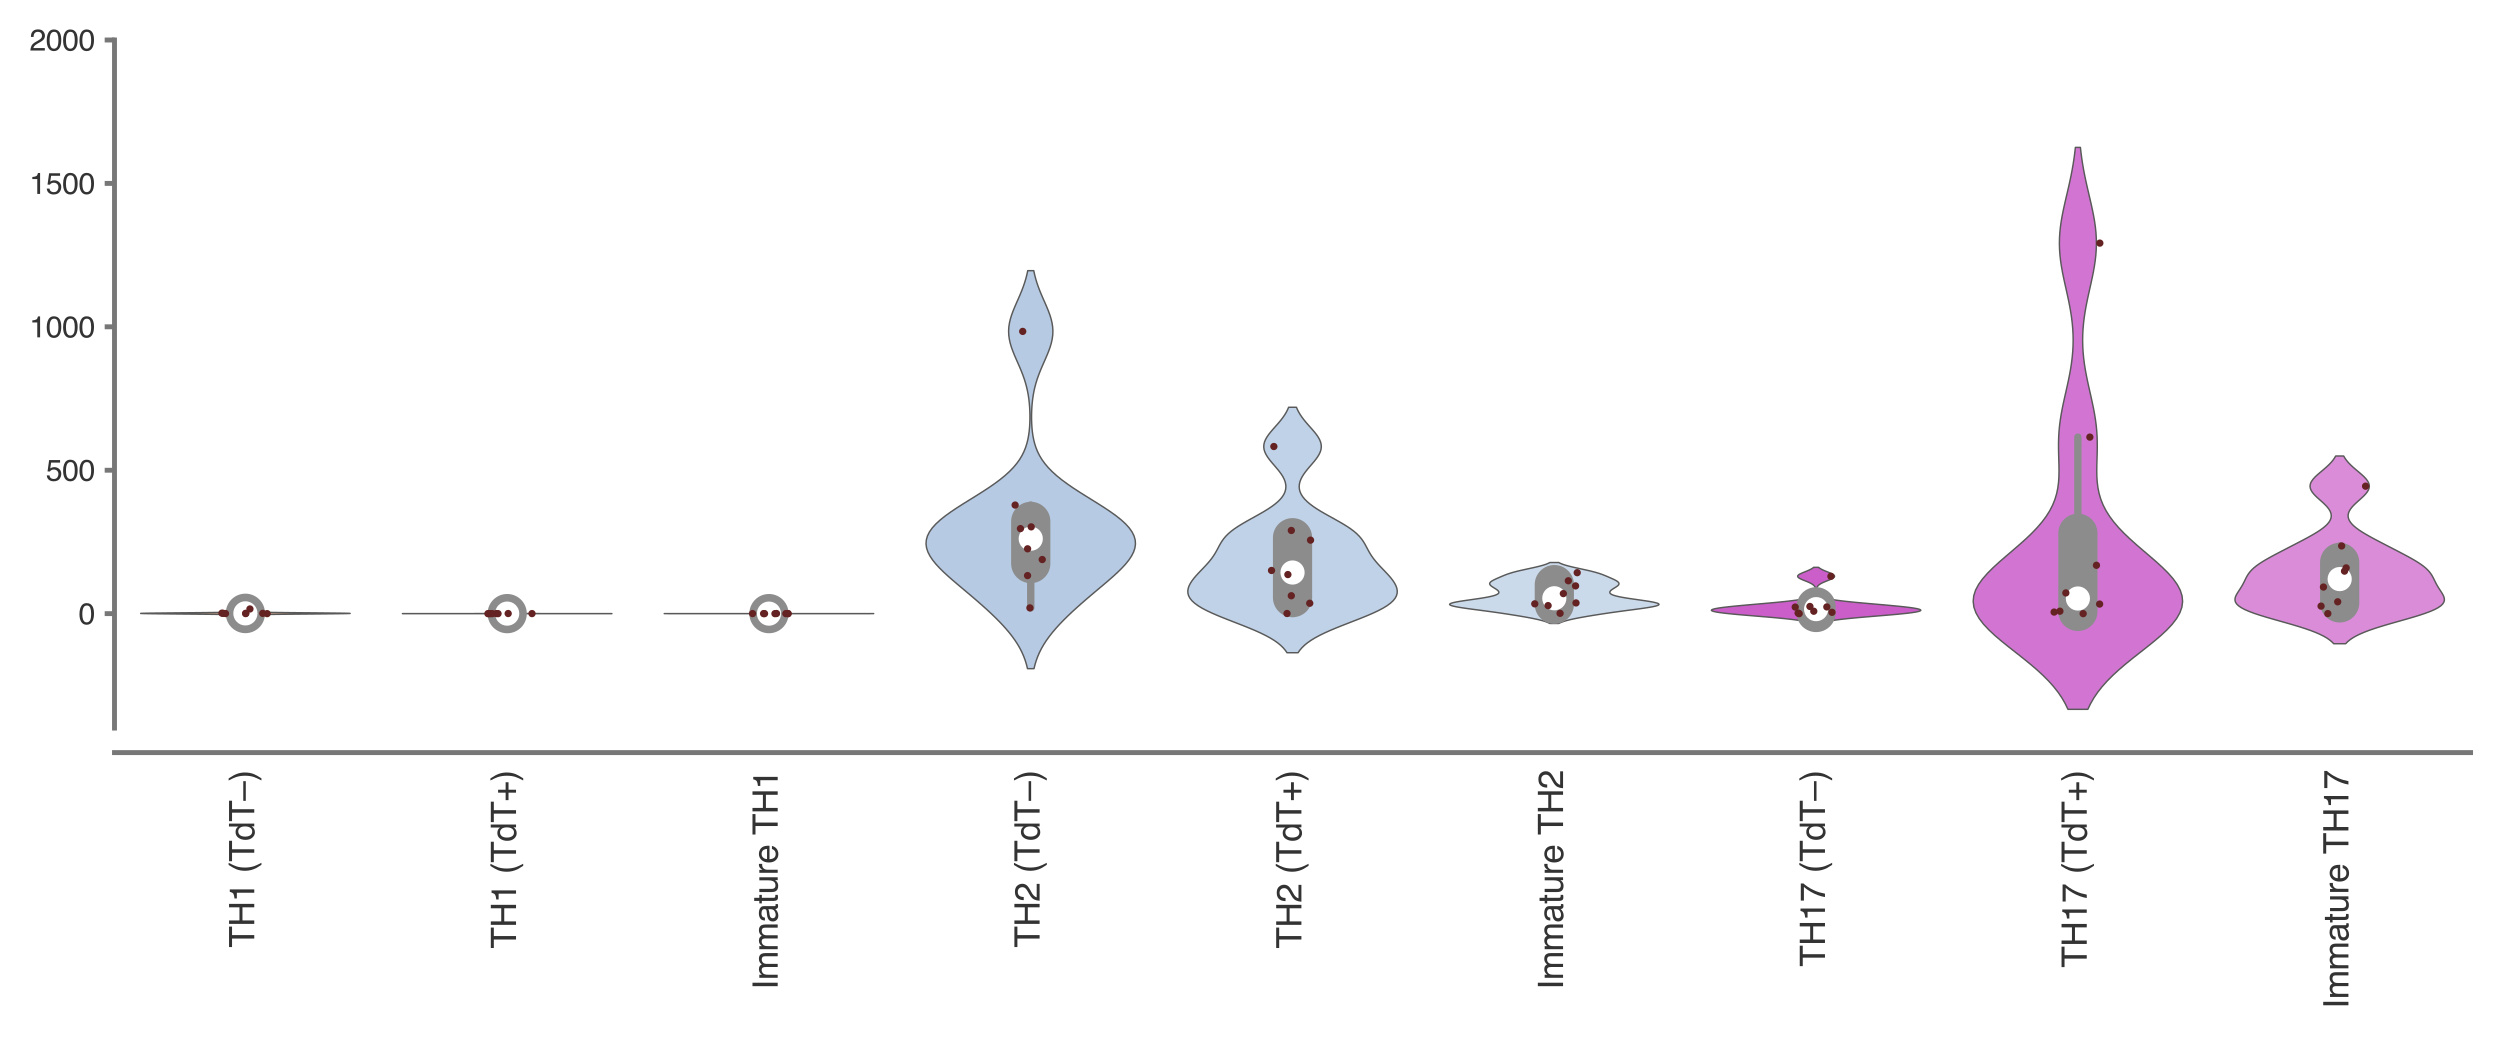 <?xml version="1.0" encoding="utf-8" standalone="no"?>
<!DOCTYPE svg PUBLIC "-//W3C//DTD SVG 1.1//EN"
  "http://www.w3.org/Graphics/SVG/1.1/DTD/svg11.dtd">
<svg xmlns:xlink="http://www.w3.org/1999/xlink" width="254.88pt" height="105.84pt" viewBox="0 0 254.88 105.84" xmlns="http://www.w3.org/2000/svg" version="1.1">
 <defs>
  <style type="text/css">*{stroke-linejoin: round; stroke-linecap: butt}</style>
 </defs>
 <g id="figure_1">
  <g id="patch_1">
   <path d="M 0 105.84 
L 254.88 105.84 
L 254.88 0 
L 0 0 
z
" style="fill: #ffffff"/>
  </g>
  <g id="axes_1">
   <g id="patch_2">
    <path d="M 11.673 74.23 
L 251.88 74.23 
L 251.88 4.076 
L 11.673 4.076 
z
" style="fill: #ffffff"/>
   </g>
   <g id="matplotlib.axis_1">
    <g id="xtick_1">
     <g id="text_1">
      <!-- TH1 (TdT–) -->
      <g style="fill: #333333" transform="translate(25.922 96.612) rotate(-90) scale(0.035 -0.035)">
       <defs>
        <path id="Helvetica-54" d="M 3828 4591 
L 3828 4044 
L 2281 4044 
L 2281 0 
L 1650 0 
L 1650 4044 
L 103 4044 
L 103 4591 
L 3828 4591 
z
" transform="scale(0.016)"/>
        <path id="Helvetica-48" d="M 503 4591 
L 1131 4591 
L 1131 2694 
L 3519 2694 
L 3519 4591 
L 4147 4591 
L 4147 0 
L 3519 0 
L 3519 2147 
L 1131 2147 
L 1131 0 
L 503 0 
L 503 4591 
z
" transform="scale(0.016)"/>
        <path id="Helvetica-31" d="M 613 3169 
L 613 3600 
Q 1222 3659 1462 3798 
Q 1703 3938 1822 4456 
L 2266 4456 
L 2266 0 
L 1666 0 
L 1666 3169 
L 613 3169 
z
" transform="scale(0.016)"/>
        <path id="Helvetica-20" transform="scale(0.016)"/>
        <path id="Helvetica-28" d="M 1894 4666 
Q 1403 3713 1256 3263 
Q 1034 2578 1034 1681 
Q 1034 775 1288 25 
Q 1444 -438 1903 -1306 
L 1525 -1306 
Q 1069 -594 959 -397 
Q 850 -200 722 138 
Q 547 600 478 1125 
Q 444 1397 444 1644 
Q 444 2569 734 3291 
Q 919 3750 1503 4666 
L 1894 4666 
z
" transform="scale(0.016)"/>
        <path id="Helvetica-64" d="M 769 1634 
Q 769 1097 997 734 
Q 1225 372 1728 372 
Q 2119 372 2370 708 
Q 2622 1044 2622 1672 
Q 2622 2306 2362 2611 
Q 2103 2916 1722 2916 
Q 1297 2916 1033 2591 
Q 769 2266 769 1634 
z
M 1616 3406 
Q 2000 3406 2259 3244 
Q 2409 3150 2600 2916 
L 2600 4606 
L 3141 4606 
L 3141 0 
L 2634 0 
L 2634 466 
Q 2438 156 2169 18 
Q 1900 -119 1553 -119 
Q 994 -119 584 351 
Q 175 822 175 1603 
Q 175 2334 548 2870 
Q 922 3406 1616 3406 
z
" transform="scale(0.016)"/>
        <path id="Helvetica-2013" d="M -16 2000 
L 3569 2000 
L 3569 1541 
L -16 1541 
L -16 2000 
z
" transform="scale(0.016)"/>
        <path id="Helvetica-29" d="M 222 -1306 
Q 719 -338 863 106 
Q 1081 778 1081 1681 
Q 1081 2584 828 3334 
Q 672 3797 213 4666 
L 591 4666 
Q 1072 3897 1173 3717 
Q 1275 3538 1394 3222 
Q 1544 2831 1608 2450 
Q 1672 2069 1672 1716 
Q 1672 791 1378 66 
Q 1194 -400 613 -1306 
L 222 -1306 
z
" transform="scale(0.016)"/>
       </defs>
       <use xlink:href="#Helvetica-54"/>
       <use xlink:href="#Helvetica-48" x="61.084"/>
       <use xlink:href="#Helvetica-31" x="133.301"/>
       <use xlink:href="#Helvetica-20" x="188.916"/>
       <use xlink:href="#Helvetica-28" x="216.699"/>
       <use xlink:href="#Helvetica-54" x="250"/>
       <use xlink:href="#Helvetica-64" x="311.084"/>
       <use xlink:href="#Helvetica-54" x="366.699"/>
       <use xlink:href="#Helvetica-2013" x="427.783"/>
       <use xlink:href="#Helvetica-29" x="483.398"/>
      </g>
     </g>
    </g>
    <g id="xtick_2">
     <g id="text_2">
      <!-- TH1 (TdT+) -->
      <g style="fill: #333333" transform="translate(52.611 96.71) rotate(-90) scale(0.035 -0.035)">
       <defs>
        <path id="Helvetica-2b" d="M 288 1369 
L 288 1894 
L 1650 1894 
L 1650 3266 
L 2184 3266 
L 2184 1894 
L 3547 1894 
L 3547 1369 
L 2184 1369 
L 2184 0 
L 1650 0 
L 1650 1369 
L 288 1369 
z
" transform="scale(0.016)"/>
       </defs>
       <use xlink:href="#Helvetica-54"/>
       <use xlink:href="#Helvetica-48" x="61.084"/>
       <use xlink:href="#Helvetica-31" x="133.301"/>
       <use xlink:href="#Helvetica-20" x="188.916"/>
       <use xlink:href="#Helvetica-28" x="216.699"/>
       <use xlink:href="#Helvetica-54" x="250"/>
       <use xlink:href="#Helvetica-64" x="311.084"/>
       <use xlink:href="#Helvetica-54" x="366.699"/>
       <use xlink:href="#Helvetica-2b" x="427.783"/>
       <use xlink:href="#Helvetica-29" x="486.182"/>
      </g>
     </g>
    </g>
    <g id="xtick_3">
     <g id="text_3">
      <!-- Immature TH1 -->
      <g style="fill: #333333" transform="translate(79.288 100.893) rotate(-90) scale(0.035 -0.035)">
       <defs>
        <path id="Helvetica-49" d="M 628 4591 
L 1256 4591 
L 1256 0 
L 628 0 
L 628 4591 
z
" transform="scale(0.016)"/>
        <path id="Helvetica-6d" d="M 413 3347 
L 969 3347 
L 969 2872 
Q 1169 3119 1331 3231 
Q 1609 3422 1963 3422 
Q 2363 3422 2606 3225 
Q 2744 3113 2856 2894 
Q 3044 3163 3297 3292 
Q 3550 3422 3866 3422 
Q 4541 3422 4784 2934 
Q 4916 2672 4916 2228 
L 4916 0 
L 4331 0 
L 4331 2325 
Q 4331 2659 4164 2784 
Q 3997 2909 3756 2909 
Q 3425 2909 3186 2687 
Q 2947 2466 2947 1947 
L 2947 0 
L 2375 0 
L 2375 2184 
Q 2375 2525 2294 2681 
Q 2166 2916 1816 2916 
Q 1497 2916 1236 2669 
Q 975 2422 975 1775 
L 975 0 
L 413 0 
L 413 3347 
z
" transform="scale(0.016)"/>
        <path id="Helvetica-61" d="M 844 891 
Q 844 647 1022 506 
Q 1200 366 1444 366 
Q 1741 366 2019 503 
Q 2488 731 2488 1250 
L 2488 1703 
Q 2384 1638 2221 1594 
Q 2059 1550 1903 1531 
L 1563 1488 
Q 1256 1447 1103 1359 
Q 844 1213 844 891 
z
M 2206 2028 
Q 2400 2053 2466 2191 
Q 2503 2266 2503 2406 
Q 2503 2694 2298 2823 
Q 2094 2953 1713 2953 
Q 1272 2953 1088 2716 
Q 984 2584 953 2325 
L 428 2325 
Q 444 2944 830 3186 
Q 1216 3428 1725 3428 
Q 2316 3428 2684 3203 
Q 3050 2978 3050 2503 
L 3050 575 
Q 3050 488 3086 434 
Q 3122 381 3238 381 
Q 3275 381 3322 386 
Q 3369 391 3422 400 
L 3422 -16 
Q 3291 -53 3222 -62 
Q 3153 -72 3034 -72 
Q 2744 -72 2613 134 
Q 2544 244 2516 444 
Q 2344 219 2022 53 
Q 1700 -113 1313 -113 
Q 847 -113 551 170 
Q 256 453 256 878 
Q 256 1344 547 1600 
Q 838 1856 1309 1916 
L 2206 2028 
z
M 1741 3428 
L 1741 3428 
z
" transform="scale(0.016)"/>
        <path id="Helvetica-74" d="M 525 4281 
L 1094 4281 
L 1094 3347 
L 1628 3347 
L 1628 2888 
L 1094 2888 
L 1094 703 
Q 1094 528 1213 469 
Q 1278 434 1431 434 
Q 1472 434 1519 436 
Q 1566 438 1628 444 
L 1628 0 
Q 1531 -28 1426 -40 
Q 1322 -53 1200 -53 
Q 806 -53 665 148 
Q 525 350 525 672 
L 525 2888 
L 72 2888 
L 72 3347 
L 525 3347 
L 525 4281 
z
" transform="scale(0.016)"/>
        <path id="Helvetica-75" d="M 975 3347 
L 975 1125 
Q 975 869 1056 706 
Q 1206 406 1616 406 
Q 2203 406 2416 931 
Q 2531 1213 2531 1703 
L 2531 3347 
L 3094 3347 
L 3094 0 
L 2563 0 
L 2569 494 
Q 2459 303 2297 172 
Q 1975 -91 1516 -91 
Q 800 -91 541 388 
Q 400 644 400 1072 
L 400 3347 
L 975 3347 
z
M 1747 3428 
L 1747 3428 
z
" transform="scale(0.016)"/>
        <path id="Helvetica-72" d="M 428 3347 
L 963 3347 
L 963 2769 
Q 1028 2938 1284 3180 
Q 1541 3422 1875 3422 
Q 1891 3422 1928 3419 
Q 1966 3416 2056 3406 
L 2056 2813 
Q 2006 2822 1964 2825 
Q 1922 2828 1872 2828 
Q 1447 2828 1219 2554 
Q 991 2281 991 1925 
L 991 0 
L 428 0 
L 428 3347 
z
" transform="scale(0.016)"/>
        <path id="Helvetica-65" d="M 1806 3422 
Q 2163 3422 2497 3255 
Q 2831 3088 3006 2822 
Q 3175 2569 3231 2231 
Q 3281 2000 3281 1494 
L 828 1494 
Q 844 984 1069 676 
Q 1294 369 1766 369 
Q 2206 369 2469 659 
Q 2619 828 2681 1050 
L 3234 1050 
Q 3213 866 3089 639 
Q 2966 413 2813 269 
Q 2556 19 2178 -69 
Q 1975 -119 1719 -119 
Q 1094 -119 659 336 
Q 225 791 225 1609 
Q 225 2416 662 2919 
Q 1100 3422 1806 3422 
z
M 2703 1941 
Q 2669 2306 2544 2525 
Q 2313 2931 1772 2931 
Q 1384 2931 1121 2651 
Q 859 2372 844 1941 
L 2703 1941 
z
M 1753 3428 
L 1753 3428 
z
" transform="scale(0.016)"/>
       </defs>
       <use xlink:href="#Helvetica-49"/>
       <use xlink:href="#Helvetica-6d" x="27.783"/>
       <use xlink:href="#Helvetica-6d" x="111.084"/>
       <use xlink:href="#Helvetica-61" x="194.385"/>
       <use xlink:href="#Helvetica-74" x="250"/>
       <use xlink:href="#Helvetica-75" x="277.783"/>
       <use xlink:href="#Helvetica-72" x="333.398"/>
       <use xlink:href="#Helvetica-65" x="366.699"/>
       <use xlink:href="#Helvetica-20" x="422.314"/>
       <use xlink:href="#Helvetica-54" x="450.098"/>
       <use xlink:href="#Helvetica-48" x="511.182"/>
       <use xlink:href="#Helvetica-31" x="583.398"/>
      </g>
     </g>
    </g>
    <g id="xtick_4">
     <g id="text_4">
      <!-- TH2 (TdT–) -->
      <g style="fill: #333333" transform="translate(105.99 96.612) rotate(-90) scale(0.035 -0.035)">
       <defs>
        <path id="Helvetica-32" d="M 200 0 
Q 231 578 439 1006 
Q 647 1434 1250 1784 
L 1850 2131 
Q 2253 2366 2416 2531 
Q 2672 2791 2672 3125 
Q 2672 3516 2437 3745 
Q 2203 3975 1813 3975 
Q 1234 3975 1013 3538 
Q 894 3303 881 2888 
L 309 2888 
Q 319 3472 525 3841 
Q 891 4491 1816 4491 
Q 2584 4491 2939 4075 
Q 3294 3659 3294 3150 
Q 3294 2613 2916 2231 
Q 2697 2009 2131 1694 
L 1703 1456 
Q 1397 1288 1222 1134 
Q 909 863 828 531 
L 3272 531 
L 3272 0 
L 200 0 
z
" transform="scale(0.016)"/>
       </defs>
       <use xlink:href="#Helvetica-54"/>
       <use xlink:href="#Helvetica-48" x="61.084"/>
       <use xlink:href="#Helvetica-32" x="133.301"/>
       <use xlink:href="#Helvetica-20" x="188.916"/>
       <use xlink:href="#Helvetica-28" x="216.699"/>
       <use xlink:href="#Helvetica-54" x="250"/>
       <use xlink:href="#Helvetica-64" x="311.084"/>
       <use xlink:href="#Helvetica-54" x="366.699"/>
       <use xlink:href="#Helvetica-2013" x="427.783"/>
       <use xlink:href="#Helvetica-29" x="483.398"/>
      </g>
     </g>
    </g>
    <g id="xtick_5">
     <g id="text_5">
      <!-- TH2 (TdT+) -->
      <g style="fill: #333333" transform="translate(132.68 96.71) rotate(-90) scale(0.035 -0.035)">
       <use xlink:href="#Helvetica-54"/>
       <use xlink:href="#Helvetica-48" x="61.084"/>
       <use xlink:href="#Helvetica-32" x="133.301"/>
       <use xlink:href="#Helvetica-20" x="188.916"/>
       <use xlink:href="#Helvetica-28" x="216.699"/>
       <use xlink:href="#Helvetica-54" x="250"/>
       <use xlink:href="#Helvetica-64" x="311.084"/>
       <use xlink:href="#Helvetica-54" x="366.699"/>
       <use xlink:href="#Helvetica-2b" x="427.783"/>
       <use xlink:href="#Helvetica-29" x="486.182"/>
      </g>
     </g>
    </g>
    <g id="xtick_6">
     <g id="text_6">
      <!-- Immature TH2 -->
      <g style="fill: #333333" transform="translate(159.357 100.893) rotate(-90) scale(0.035 -0.035)">
       <use xlink:href="#Helvetica-49"/>
       <use xlink:href="#Helvetica-6d" x="27.783"/>
       <use xlink:href="#Helvetica-6d" x="111.084"/>
       <use xlink:href="#Helvetica-61" x="194.385"/>
       <use xlink:href="#Helvetica-74" x="250"/>
       <use xlink:href="#Helvetica-75" x="277.783"/>
       <use xlink:href="#Helvetica-72" x="333.398"/>
       <use xlink:href="#Helvetica-65" x="366.699"/>
       <use xlink:href="#Helvetica-20" x="422.314"/>
       <use xlink:href="#Helvetica-54" x="450.098"/>
       <use xlink:href="#Helvetica-48" x="511.182"/>
       <use xlink:href="#Helvetica-32" x="583.398"/>
      </g>
     </g>
    </g>
    <g id="xtick_7">
     <g id="text_7">
      <!-- TH17 (TdT–) -->
      <g style="fill: #333333" transform="translate(186.059 98.559) rotate(-90) scale(0.035 -0.035)">
       <defs>
        <path id="Helvetica-37" d="M 3347 4400 
L 3347 3909 
Q 3131 3700 2773 3181 
Q 2416 2663 2141 2063 
Q 1869 1478 1728 997 
Q 1638 688 1494 0 
L 872 0 
Q 1084 1281 1809 2550 
Q 2238 3294 2709 3834 
L 234 3834 
L 234 4400 
L 3347 4400 
z
" transform="scale(0.016)"/>
       </defs>
       <use xlink:href="#Helvetica-54"/>
       <use xlink:href="#Helvetica-48" x="61.084"/>
       <use xlink:href="#Helvetica-31" x="133.301"/>
       <use xlink:href="#Helvetica-37" x="188.916"/>
       <use xlink:href="#Helvetica-20" x="244.531"/>
       <use xlink:href="#Helvetica-28" x="272.314"/>
       <use xlink:href="#Helvetica-54" x="305.615"/>
       <use xlink:href="#Helvetica-64" x="366.699"/>
       <use xlink:href="#Helvetica-54" x="422.314"/>
       <use xlink:href="#Helvetica-2013" x="483.398"/>
       <use xlink:href="#Helvetica-29" x="539.014"/>
      </g>
     </g>
    </g>
    <g id="xtick_8">
     <g id="text_8">
      <!-- TH17 (TdT+) -->
      <g style="fill: #333333" transform="translate(212.749 98.657) rotate(-90) scale(0.035 -0.035)">
       <use xlink:href="#Helvetica-54"/>
       <use xlink:href="#Helvetica-48" x="61.084"/>
       <use xlink:href="#Helvetica-31" x="133.301"/>
       <use xlink:href="#Helvetica-37" x="188.916"/>
       <use xlink:href="#Helvetica-20" x="244.531"/>
       <use xlink:href="#Helvetica-28" x="272.314"/>
       <use xlink:href="#Helvetica-54" x="305.615"/>
       <use xlink:href="#Helvetica-64" x="366.699"/>
       <use xlink:href="#Helvetica-54" x="422.314"/>
       <use xlink:href="#Helvetica-2b" x="483.398"/>
       <use xlink:href="#Helvetica-29" x="541.797"/>
      </g>
     </g>
    </g>
    <g id="xtick_9">
     <g id="text_9">
      <!-- Immature TH17 -->
      <g style="fill: #333333" transform="translate(239.426 102.84) rotate(-90) scale(0.035 -0.035)">
       <use xlink:href="#Helvetica-49"/>
       <use xlink:href="#Helvetica-6d" x="27.783"/>
       <use xlink:href="#Helvetica-6d" x="111.084"/>
       <use xlink:href="#Helvetica-61" x="194.385"/>
       <use xlink:href="#Helvetica-74" x="250"/>
       <use xlink:href="#Helvetica-75" x="277.783"/>
       <use xlink:href="#Helvetica-72" x="333.398"/>
       <use xlink:href="#Helvetica-65" x="366.699"/>
       <use xlink:href="#Helvetica-20" x="422.314"/>
       <use xlink:href="#Helvetica-54" x="450.098"/>
       <use xlink:href="#Helvetica-48" x="511.182"/>
       <use xlink:href="#Helvetica-31" x="583.398"/>
       <use xlink:href="#Helvetica-37" x="639.014"/>
      </g>
     </g>
    </g>
   </g>
   <g id="matplotlib.axis_2">
    <g id="ytick_1">
     <g id="line2d_1">
      <defs>
       <path id="m8e1aa98d69" d="M 0 0 
L -1 0 
" style="stroke: #777777; stroke-width: 0.5"/>
      </defs>
      <g>
       <use xlink:href="#m8e1aa98d69" x="11.673" y="62.562" style="fill: #777777; stroke: #777777; stroke-width: 0.5"/>
      </g>
     </g>
     <g id="text_10">
      <!-- 0 -->
      <g style="fill: #333333" transform="translate(8.005 63.638) scale(0.03 -0.03)">
       <defs>
        <path id="Helvetica-30" d="M 1731 4475 
Q 2600 4475 2988 3759 
Q 3288 3206 3288 2244 
Q 3288 1331 3016 734 
Q 2622 -122 1728 -122 
Q 922 -122 528 578 
Q 200 1163 200 2147 
Q 200 2909 397 3456 
Q 766 4475 1731 4475 
z
M 1725 391 
Q 2163 391 2422 778 
Q 2681 1166 2681 2222 
Q 2681 2984 2493 3476 
Q 2306 3969 1766 3969 
Q 1269 3969 1039 3501 
Q 809 3034 809 2125 
Q 809 1441 956 1025 
Q 1181 391 1725 391 
z
" transform="scale(0.016)"/>
       </defs>
       <use xlink:href="#Helvetica-30"/>
      </g>
     </g>
    </g>
    <g id="ytick_2">
     <g id="line2d_2">
      <g>
       <use xlink:href="#m8e1aa98d69" x="11.673" y="47.94" style="fill: #777777; stroke: #777777; stroke-width: 0.5"/>
      </g>
     </g>
     <g id="text_11">
      <!-- 500 -->
      <g style="fill: #333333" transform="translate(4.669 49.016) scale(0.03 -0.03)">
       <defs>
        <path id="Helvetica-35" d="M 791 1141 
Q 847 659 1238 475 
Q 1438 381 1700 381 
Q 2200 381 2440 700 
Q 2681 1019 2681 1406 
Q 2681 1875 2395 2131 
Q 2109 2388 1709 2388 
Q 1419 2388 1211 2275 
Q 1003 2163 856 1963 
L 369 1991 
L 709 4400 
L 3034 4400 
L 3034 3856 
L 1131 3856 
L 941 2613 
Q 1097 2731 1238 2791 
Q 1488 2894 1816 2894 
Q 2431 2894 2859 2497 
Q 3288 2100 3288 1491 
Q 3288 856 2895 371 
Q 2503 -113 1644 -113 
Q 1097 -113 676 195 
Q 256 503 206 1141 
L 791 1141 
z
" transform="scale(0.016)"/>
       </defs>
       <use xlink:href="#Helvetica-35"/>
       <use xlink:href="#Helvetica-30" x="55.615"/>
       <use xlink:href="#Helvetica-30" x="111.23"/>
      </g>
     </g>
    </g>
    <g id="ytick_3">
     <g id="line2d_3">
      <g>
       <use xlink:href="#m8e1aa98d69" x="11.673" y="33.319" style="fill: #777777; stroke: #777777; stroke-width: 0.5"/>
      </g>
     </g>
     <g id="text_12">
      <!-- 1000 -->
      <g style="fill: #333333" transform="translate(3 34.395) scale(0.03 -0.03)">
       <use xlink:href="#Helvetica-31"/>
       <use xlink:href="#Helvetica-30" x="55.615"/>
       <use xlink:href="#Helvetica-30" x="111.23"/>
       <use xlink:href="#Helvetica-30" x="166.846"/>
      </g>
     </g>
    </g>
    <g id="ytick_4">
     <g id="line2d_4">
      <g>
       <use xlink:href="#m8e1aa98d69" x="11.673" y="18.698" style="fill: #777777; stroke: #777777; stroke-width: 0.5"/>
      </g>
     </g>
     <g id="text_13">
      <!-- 1500 -->
      <g style="fill: #333333" transform="translate(3 19.774) scale(0.03 -0.03)">
       <use xlink:href="#Helvetica-31"/>
       <use xlink:href="#Helvetica-35" x="55.615"/>
       <use xlink:href="#Helvetica-30" x="111.23"/>
       <use xlink:href="#Helvetica-30" x="166.846"/>
      </g>
     </g>
    </g>
    <g id="ytick_5">
     <g id="line2d_5">
      <g>
       <use xlink:href="#m8e1aa98d69" x="11.673" y="4.076" style="fill: #777777; stroke: #777777; stroke-width: 0.5"/>
      </g>
     </g>
     <g id="text_14">
      <!-- 2000 -->
      <g style="fill: #333333" transform="translate(3 5.152) scale(0.03 -0.03)">
       <use xlink:href="#Helvetica-32"/>
       <use xlink:href="#Helvetica-30" x="55.615"/>
       <use xlink:href="#Helvetica-30" x="111.23"/>
       <use xlink:href="#Helvetica-30" x="166.846"/>
      </g>
     </g>
    </g>
   </g>
   <g id="PolyCollection_1">
    <defs>
     <path id="m16a1ff3466" d="M 25.793 -43.162 
L 24.244 -43.162 
L 24.009 -43.169 
L 23.722 -43.176 
L 23.377 -43.183 
L 22.968 -43.19 
L 22.494 -43.197 
L 21.954 -43.205 
L 21.351 -43.212 
L 20.689 -43.219 
L 19.98 -43.226 
L 19.236 -43.233 
L 18.474 -43.24 
L 17.714 -43.247 
L 16.979 -43.255 
L 16.292 -43.262 
L 15.677 -43.269 
L 15.157 -43.276 
L 14.751 -43.283 
L 14.476 -43.29 
L 14.342 -43.298 
L 14.355 -43.305 
L 14.515 -43.312 
L 14.814 -43.319 
L 15.24 -43.326 
L 15.777 -43.333 
L 16.404 -43.34 
L 17.099 -43.348 
L 17.838 -43.355 
L 18.596 -43.362 
L 19.354 -43.369 
L 20.09 -43.376 
L 20.79 -43.383 
L 21.44 -43.391 
L 22.032 -43.398 
L 22.56 -43.405 
L 23.023 -43.412 
L 23.421 -43.419 
L 23.757 -43.426 
L 24.036 -43.433 
L 24.264 -43.441 
L 24.447 -43.448 
L 24.591 -43.455 
L 24.704 -43.462 
L 24.79 -43.469 
L 24.855 -43.476 
L 24.903 -43.484 
L 24.938 -43.491 
L 24.963 -43.498 
L 24.981 -43.505 
L 24.993 -43.512 
L 25.001 -43.519 
L 25.007 -43.526 
L 25.01 -43.534 
L 25.012 -43.541 
L 25.012 -43.548 
L 25.011 -43.555 
L 25.01 -43.562 
L 25.006 -43.569 
L 25.001 -43.577 
L 24.994 -43.584 
L 24.985 -43.591 
L 24.972 -43.598 
L 24.954 -43.605 
L 24.932 -43.612 
L 24.903 -43.619 
L 24.866 -43.627 
L 24.822 -43.634 
L 24.768 -43.641 
L 24.703 -43.648 
L 24.629 -43.655 
L 24.543 -43.662 
L 24.448 -43.67 
L 24.343 -43.677 
L 24.232 -43.684 
L 24.116 -43.691 
L 23.998 -43.698 
L 23.881 -43.705 
L 23.771 -43.712 
L 23.67 -43.72 
L 23.582 -43.727 
L 23.512 -43.734 
L 23.462 -43.741 
L 23.434 -43.748 
L 23.429 -43.755 
L 23.449 -43.763 
L 23.491 -43.77 
L 23.554 -43.777 
L 23.636 -43.784 
L 23.732 -43.791 
L 23.84 -43.798 
L 23.955 -43.805 
L 24.073 -43.813 
L 24.19 -43.82 
L 24.303 -43.827 
L 24.411 -43.834 
L 24.509 -43.841 
L 24.599 -43.848 
L 24.677 -43.856 
L 24.745 -43.863 
L 24.803 -43.87 
L 25.233 -43.87 
L 25.233 -43.87 
L 25.291 -43.863 
L 25.359 -43.856 
L 25.438 -43.848 
L 25.527 -43.841 
L 25.626 -43.834 
L 25.733 -43.827 
L 25.846 -43.82 
L 25.964 -43.813 
L 26.082 -43.805 
L 26.196 -43.798 
L 26.304 -43.791 
L 26.4 -43.784 
L 26.482 -43.777 
L 26.545 -43.77 
L 26.587 -43.763 
L 26.607 -43.755 
L 26.603 -43.748 
L 26.575 -43.741 
L 26.524 -43.734 
L 26.454 -43.727 
L 26.367 -43.72 
L 26.266 -43.712 
L 26.155 -43.705 
L 26.039 -43.698 
L 25.921 -43.691 
L 25.804 -43.684 
L 25.693 -43.677 
L 25.589 -43.67 
L 25.493 -43.662 
L 25.408 -43.655 
L 25.333 -43.648 
L 25.269 -43.641 
L 25.215 -43.634 
L 25.17 -43.627 
L 25.134 -43.619 
L 25.105 -43.612 
L 25.082 -43.605 
L 25.065 -43.598 
L 25.052 -43.591 
L 25.042 -43.584 
L 25.035 -43.577 
L 25.03 -43.569 
L 25.027 -43.562 
L 25.025 -43.555 
L 25.024 -43.548 
L 25.025 -43.541 
L 25.026 -43.534 
L 25.03 -43.526 
L 25.035 -43.519 
L 25.043 -43.512 
L 25.056 -43.505 
L 25.073 -43.498 
L 25.099 -43.491 
L 25.134 -43.484 
L 25.182 -43.476 
L 25.246 -43.469 
L 25.332 -43.462 
L 25.445 -43.455 
L 25.589 -43.448 
L 25.773 -43.441 
L 26.001 -43.433 
L 26.28 -43.426 
L 26.616 -43.419 
L 27.014 -43.412 
L 27.476 -43.405 
L 28.004 -43.398 
L 28.596 -43.391 
L 29.246 -43.383 
L 29.946 -43.376 
L 30.682 -43.369 
L 31.44 -43.362 
L 32.199 -43.355 
L 32.937 -43.348 
L 33.632 -43.34 
L 34.259 -43.333 
L 34.796 -43.326 
L 35.223 -43.319 
L 35.522 -43.312 
L 35.681 -43.305 
L 35.694 -43.298 
L 35.56 -43.29 
L 35.285 -43.283 
L 34.879 -43.276 
L 34.359 -43.269 
L 33.744 -43.262 
L 33.058 -43.255 
L 32.322 -43.247 
L 31.563 -43.24 
L 30.801 -43.233 
L 30.056 -43.226 
L 29.347 -43.219 
L 28.686 -43.212 
L 28.082 -43.205 
L 27.542 -43.197 
L 27.068 -43.19 
L 26.66 -43.183 
L 26.314 -43.176 
L 26.027 -43.169 
L 25.793 -43.162 
z
" style="stroke: #595959; stroke-width: 0.15"/>
    </defs>
    <g clip-path="url(#p68c0212a78)">
     <use xlink:href="#m16a1ff3466" x="0" y="105.84" style="fill: #eab390; stroke: #595959; stroke-width: 0.15"/>
    </g>
   </g>
   <g id="PolyCollection_2">
    <defs>
     <path id="m98835f403d" d="M 52.873 -43.275 
L 50.543 -43.275 
L 50.232 -43.275 
L 49.866 -43.276 
L 49.441 -43.276 
L 48.958 -43.276 
L 48.417 -43.276 
L 47.825 -43.276 
L 47.188 -43.277 
L 46.518 -43.277 
L 45.828 -43.277 
L 45.134 -43.277 
L 44.451 -43.277 
L 43.797 -43.277 
L 43.188 -43.278 
L 42.639 -43.278 
L 42.162 -43.278 
L 41.766 -43.278 
L 41.455 -43.278 
L 41.231 -43.279 
L 41.092 -43.279 
L 41.032 -43.279 
L 41.043 -43.279 
L 41.115 -43.279 
L 41.238 -43.28 
L 41.401 -43.28 
L 41.596 -43.28 
L 41.813 -43.28 
L 42.045 -43.28 
L 42.287 -43.28 
L 42.535 -43.281 
L 42.785 -43.281 
L 43.035 -43.281 
L 43.282 -43.281 
L 43.524 -43.281 
L 43.759 -43.282 
L 43.985 -43.282 
L 44.201 -43.282 
L 44.405 -43.282 
L 44.596 -43.282 
L 44.773 -43.282 
L 44.939 -43.283 
L 45.095 -43.283 
L 45.244 -43.283 
L 45.39 -43.283 
L 45.536 -43.283 
L 45.689 -43.284 
L 45.853 -43.284 
L 46.031 -43.284 
L 46.228 -43.284 
L 46.446 -43.284 
L 46.686 -43.284 
L 46.949 -43.285 
L 47.232 -43.285 
L 47.534 -43.285 
L 47.849 -43.285 
L 48.173 -43.285 
L 48.501 -43.286 
L 48.825 -43.286 
L 49.14 -43.286 
L 49.439 -43.286 
L 49.716 -43.286 
L 49.967 -43.286 
L 50.187 -43.287 
L 50.371 -43.287 
L 50.518 -43.287 
L 50.625 -43.287 
L 50.692 -43.287 
L 50.718 -43.288 
L 50.704 -43.288 
L 50.652 -43.288 
L 50.565 -43.288 
L 50.447 -43.288 
L 50.301 -43.289 
L 50.134 -43.289 
L 49.953 -43.289 
L 49.764 -43.289 
L 49.575 -43.289 
L 49.394 -43.289 
L 49.23 -43.29 
L 49.088 -43.29 
L 48.977 -43.29 
L 48.9 -43.29 
L 48.863 -43.29 
L 48.866 -43.291 
L 48.91 -43.291 
L 48.993 -43.291 
L 49.111 -43.291 
L 49.26 -43.291 
L 49.434 -43.291 
L 49.627 -43.292 
L 49.83 -43.292 
L 50.039 -43.292 
L 50.245 -43.292 
L 50.445 -43.292 
L 50.633 -43.293 
L 50.807 -43.293 
L 50.963 -43.293 
L 51.101 -43.293 
L 51.221 -43.293 
L 51.323 -43.293 
L 52.093 -43.293 
L 52.093 -43.293 
L 52.195 -43.293 
L 52.314 -43.293 
L 52.453 -43.293 
L 52.609 -43.293 
L 52.782 -43.293 
L 52.971 -43.292 
L 53.17 -43.292 
L 53.377 -43.292 
L 53.585 -43.292 
L 53.789 -43.292 
L 53.981 -43.291 
L 54.155 -43.291 
L 54.304 -43.291 
L 54.423 -43.291 
L 54.506 -43.291 
L 54.55 -43.291 
L 54.553 -43.29 
L 54.515 -43.29 
L 54.439 -43.29 
L 54.327 -43.29 
L 54.186 -43.29 
L 54.021 -43.289 
L 53.841 -43.289 
L 53.652 -43.289 
L 53.463 -43.289 
L 53.281 -43.289 
L 53.114 -43.289 
L 52.969 -43.288 
L 52.85 -43.288 
L 52.763 -43.288 
L 52.711 -43.288 
L 52.697 -43.288 
L 52.723 -43.287 
L 52.79 -43.287 
L 52.897 -43.287 
L 53.044 -43.287 
L 53.229 -43.287 
L 53.448 -43.286 
L 53.699 -43.286 
L 53.977 -43.286 
L 54.276 -43.286 
L 54.591 -43.286 
L 54.915 -43.286 
L 55.242 -43.285 
L 55.566 -43.285 
L 55.882 -43.285 
L 56.183 -43.285 
L 56.467 -43.285 
L 56.729 -43.284 
L 56.97 -43.284 
L 57.188 -43.284 
L 57.385 -43.284 
L 57.563 -43.284 
L 57.726 -43.284 
L 57.879 -43.283 
L 58.026 -43.283 
L 58.172 -43.283 
L 58.32 -43.283 
L 58.476 -43.283 
L 58.642 -43.282 
L 58.82 -43.282 
L 59.011 -43.282 
L 59.214 -43.282 
L 59.43 -43.282 
L 59.657 -43.282 
L 59.892 -43.281 
L 60.134 -43.281 
L 60.381 -43.281 
L 60.63 -43.281 
L 60.88 -43.281 
L 61.128 -43.28 
L 61.37 -43.28 
L 61.603 -43.28 
L 61.82 -43.28 
L 62.014 -43.28 
L 62.178 -43.28 
L 62.301 -43.279 
L 62.373 -43.279 
L 62.384 -43.279 
L 62.323 -43.279 
L 62.184 -43.279 
L 61.961 -43.278 
L 61.65 -43.278 
L 61.253 -43.278 
L 60.776 -43.278 
L 60.227 -43.278 
L 59.619 -43.277 
L 58.965 -43.277 
L 58.282 -43.277 
L 57.587 -43.277 
L 56.897 -43.277 
L 56.227 -43.277 
L 55.591 -43.276 
L 54.998 -43.276 
L 54.458 -43.276 
L 53.974 -43.276 
L 53.549 -43.276 
L 53.183 -43.275 
L 52.873 -43.275 
z
" style="stroke: #595959; stroke-width: 0.15"/>
    </defs>
    <g clip-path="url(#p68c0212a78)">
     <use xlink:href="#m98835f403d" x="0" y="105.84" style="fill: #edbea0; stroke: #595959; stroke-width: 0.15"/>
    </g>
   </g>
   <g id="PolyCollection_3">
    <defs>
     <path id="mdd138377c9" d="M 78.842 -43.275 
L 77.952 -43.275 
L 77.811 -43.275 
L 77.635 -43.276 
L 77.42 -43.276 
L 77.16 -43.276 
L 76.851 -43.276 
L 76.49 -43.276 
L 76.075 -43.277 
L 75.605 -43.277 
L 75.081 -43.277 
L 74.507 -43.277 
L 73.89 -43.277 
L 73.237 -43.278 
L 72.56 -43.278 
L 71.871 -43.278 
L 71.185 -43.278 
L 70.518 -43.278 
L 69.888 -43.279 
L 69.31 -43.279 
L 68.802 -43.279 
L 68.377 -43.279 
L 68.05 -43.279 
L 67.829 -43.28 
L 67.722 -43.28 
L 67.73 -43.28 
L 67.854 -43.28 
L 68.088 -43.28 
L 68.422 -43.281 
L 68.846 -43.281 
L 69.342 -43.281 
L 69.895 -43.281 
L 70.485 -43.281 
L 71.093 -43.282 
L 71.7 -43.282 
L 72.29 -43.282 
L 72.848 -43.282 
L 73.362 -43.282 
L 73.824 -43.282 
L 74.229 -43.283 
L 74.577 -43.283 
L 74.87 -43.283 
L 75.113 -43.283 
L 75.313 -43.283 
L 75.479 -43.284 
L 75.621 -43.284 
L 75.748 -43.284 
L 75.867 -43.284 
L 75.987 -43.284 
L 76.112 -43.285 
L 76.245 -43.285 
L 76.389 -43.285 
L 76.542 -43.285 
L 76.704 -43.285 
L 76.87 -43.286 
L 77.038 -43.286 
L 77.203 -43.286 
L 77.362 -43.286 
L 77.511 -43.286 
L 77.647 -43.287 
L 77.768 -43.287 
L 77.871 -43.287 
L 77.955 -43.287 
L 78.021 -43.287 
L 78.066 -43.288 
L 78.091 -43.288 
L 78.097 -43.288 
L 78.082 -43.288 
L 78.048 -43.288 
L 77.993 -43.289 
L 77.92 -43.289 
L 77.827 -43.289 
L 77.718 -43.289 
L 77.592 -43.289 
L 77.453 -43.29 
L 77.305 -43.29 
L 77.151 -43.29 
L 76.996 -43.29 
L 76.845 -43.29 
L 76.704 -43.291 
L 76.579 -43.291 
L 76.476 -43.291 
L 76.397 -43.291 
L 76.348 -43.291 
L 76.331 -43.292 
L 76.346 -43.292 
L 76.392 -43.292 
L 76.468 -43.292 
L 76.57 -43.292 
L 76.694 -43.293 
L 76.834 -43.293 
L 76.984 -43.293 
L 77.141 -43.293 
L 77.297 -43.293 
L 77.449 -43.294 
L 77.593 -43.294 
L 77.725 -43.294 
L 77.845 -43.294 
L 77.95 -43.294 
L 78.041 -43.295 
L 78.118 -43.295 
L 78.677 -43.295 
L 78.677 -43.295 
L 78.754 -43.295 
L 78.845 -43.294 
L 78.95 -43.294 
L 79.07 -43.294 
L 79.202 -43.294 
L 79.346 -43.294 
L 79.498 -43.293 
L 79.654 -43.293 
L 79.81 -43.293 
L 79.961 -43.293 
L 80.101 -43.293 
L 80.225 -43.292 
L 80.327 -43.292 
L 80.403 -43.292 
L 80.449 -43.292 
L 80.464 -43.292 
L 80.446 -43.291 
L 80.397 -43.291 
L 80.319 -43.291 
L 80.215 -43.291 
L 80.09 -43.291 
L 79.95 -43.29 
L 79.799 -43.29 
L 79.644 -43.29 
L 79.49 -43.29 
L 79.341 -43.29 
L 79.203 -43.289 
L 79.077 -43.289 
L 78.967 -43.289 
L 78.875 -43.289 
L 78.801 -43.289 
L 78.747 -43.288 
L 78.712 -43.288 
L 78.698 -43.288 
L 78.703 -43.288 
L 78.729 -43.288 
L 78.774 -43.287 
L 78.839 -43.287 
L 78.924 -43.287 
L 79.027 -43.287 
L 79.148 -43.287 
L 79.284 -43.286 
L 79.432 -43.286 
L 79.591 -43.286 
L 79.757 -43.286 
L 79.924 -43.286 
L 80.091 -43.285 
L 80.252 -43.285 
L 80.406 -43.285 
L 80.549 -43.285 
L 80.683 -43.285 
L 80.808 -43.284 
L 80.928 -43.284 
L 81.047 -43.284 
L 81.174 -43.284 
L 81.315 -43.284 
L 81.482 -43.283 
L 81.682 -43.283 
L 81.925 -43.283 
L 82.218 -43.283 
L 82.566 -43.283 
L 82.971 -43.282 
L 83.433 -43.282 
L 83.947 -43.282 
L 84.505 -43.282 
L 85.095 -43.282 
L 85.702 -43.282 
L 86.31 -43.281 
L 86.9 -43.281 
L 87.452 -43.281 
L 87.949 -43.281 
L 88.372 -43.281 
L 88.707 -43.28 
L 88.941 -43.28 
L 89.065 -43.28 
L 89.073 -43.28 
L 88.966 -43.28 
L 88.745 -43.279 
L 88.417 -43.279 
L 87.993 -43.279 
L 87.485 -43.279 
L 86.907 -43.279 
L 86.276 -43.278 
L 85.61 -43.278 
L 84.924 -43.278 
L 84.235 -43.278 
L 83.557 -43.278 
L 82.905 -43.277 
L 82.287 -43.277 
L 81.714 -43.277 
L 81.19 -43.277 
L 80.72 -43.277 
L 80.305 -43.276 
L 79.944 -43.276 
L 79.635 -43.276 
L 79.375 -43.276 
L 79.159 -43.276 
L 78.984 -43.275 
L 78.842 -43.275 
z
" style="stroke: #595959; stroke-width: 0.15"/>
    </defs>
    <g clip-path="url(#p68c0212a78)">
     <use xlink:href="#mdd138377c9" x="0" y="105.84" style="fill: #f0c9b0; stroke: #595959; stroke-width: 0.15"/>
    </g>
   </g>
   <g id="PolyCollection_4">
    <defs>
     <path id="m001c5bbd75" d="M 105.418 -37.67 
L 104.756 -37.67 
L 104.654 -38.08 
L 104.529 -38.49 
L 104.379 -38.9 
L 104.202 -39.31 
L 103.996 -39.72 
L 103.76 -40.13 
L 103.495 -40.539 
L 103.2 -40.949 
L 102.878 -41.359 
L 102.53 -41.769 
L 102.158 -42.179 
L 101.764 -42.589 
L 101.35 -42.999 
L 100.92 -43.409 
L 100.474 -43.818 
L 100.015 -44.228 
L 99.545 -44.638 
L 99.067 -45.048 
L 98.582 -45.458 
L 98.094 -45.868 
L 97.607 -46.278 
L 97.128 -46.687 
L 96.661 -47.097 
L 96.215 -47.507 
L 95.799 -47.917 
L 95.42 -48.327 
L 95.089 -48.737 
L 94.814 -49.147 
L 94.604 -49.557 
L 94.468 -49.966 
L 94.411 -50.376 
L 94.439 -50.786 
L 94.554 -51.196 
L 94.756 -51.606 
L 95.046 -52.016 
L 95.417 -52.426 
L 95.863 -52.835 
L 96.376 -53.245 
L 96.946 -53.655 
L 97.558 -54.065 
L 98.2 -54.475 
L 98.859 -54.885 
L 99.52 -55.295 
L 100.17 -55.705 
L 100.797 -56.114 
L 101.39 -56.524 
L 101.943 -56.934 
L 102.447 -57.344 
L 102.9 -57.754 
L 103.3 -58.164 
L 103.647 -58.574 
L 103.943 -58.983 
L 104.19 -59.393 
L 104.394 -59.803 
L 104.559 -60.213 
L 104.69 -60.623 
L 104.792 -61.033 
L 104.869 -61.443 
L 104.926 -61.853 
L 104.965 -62.262 
L 104.99 -62.672 
L 105.002 -63.082 
L 105.004 -63.492 
L 104.994 -63.902 
L 104.973 -64.312 
L 104.941 -64.722 
L 104.895 -65.131 
L 104.836 -65.541 
L 104.761 -65.951 
L 104.669 -66.361 
L 104.559 -66.771 
L 104.432 -67.181 
L 104.287 -67.591 
L 104.128 -68.001 
L 103.957 -68.41 
L 103.778 -68.82 
L 103.597 -69.23 
L 103.42 -69.64 
L 103.256 -70.05 
L 103.109 -70.46 
L 102.988 -70.87 
L 102.899 -71.279 
L 102.845 -71.689 
L 102.829 -72.099 
L 102.853 -72.509 
L 102.916 -72.919 
L 103.013 -73.329 
L 103.14 -73.739 
L 103.291 -74.149 
L 103.459 -74.558 
L 103.637 -74.968 
L 103.818 -75.378 
L 103.996 -75.788 
L 104.165 -76.198 
L 104.321 -76.608 
L 104.462 -77.018 
L 104.586 -77.427 
L 104.692 -77.837 
L 104.781 -78.247 
L 105.393 -78.247 
L 105.393 -78.247 
L 105.482 -77.837 
L 105.588 -77.427 
L 105.712 -77.018 
L 105.853 -76.608 
L 106.009 -76.198 
L 106.178 -75.788 
L 106.356 -75.378 
L 106.537 -74.968 
L 106.715 -74.558 
L 106.883 -74.149 
L 107.034 -73.739 
L 107.161 -73.329 
L 107.258 -72.919 
L 107.32 -72.509 
L 107.345 -72.099 
L 107.329 -71.689 
L 107.275 -71.279 
L 107.186 -70.87 
L 107.065 -70.46 
L 106.918 -70.05 
L 106.753 -69.64 
L 106.577 -69.23 
L 106.396 -68.82 
L 106.217 -68.41 
L 106.046 -68.001 
L 105.887 -67.591 
L 105.742 -67.181 
L 105.615 -66.771 
L 105.505 -66.361 
L 105.413 -65.951 
L 105.338 -65.541 
L 105.279 -65.131 
L 105.233 -64.722 
L 105.201 -64.312 
L 105.18 -63.902 
L 105.17 -63.492 
L 105.171 -63.082 
L 105.184 -62.672 
L 105.209 -62.262 
L 105.248 -61.853 
L 105.305 -61.443 
L 105.382 -61.033 
L 105.484 -60.623 
L 105.615 -60.213 
L 105.78 -59.803 
L 105.984 -59.393 
L 106.231 -58.983 
L 106.527 -58.574 
L 106.874 -58.164 
L 107.274 -57.754 
L 107.727 -57.344 
L 108.231 -56.934 
L 108.784 -56.524 
L 109.377 -56.114 
L 110.004 -55.705 
L 110.654 -55.295 
L 111.315 -54.885 
L 111.973 -54.475 
L 112.616 -54.065 
L 113.228 -53.655 
L 113.797 -53.245 
L 114.311 -52.835 
L 114.757 -52.426 
L 115.128 -52.016 
L 115.418 -51.606 
L 115.62 -51.196 
L 115.735 -50.786 
L 115.763 -50.376 
L 115.706 -49.966 
L 115.569 -49.557 
L 115.36 -49.147 
L 115.085 -48.737 
L 114.754 -48.327 
L 114.375 -47.917 
L 113.959 -47.507 
L 113.513 -47.097 
L 113.046 -46.687 
L 112.567 -46.278 
L 112.08 -45.868 
L 111.592 -45.458 
L 111.107 -45.048 
L 110.628 -44.638 
L 110.159 -44.228 
L 109.7 -43.818 
L 109.254 -43.409 
L 108.824 -42.999 
L 108.41 -42.589 
L 108.016 -42.179 
L 107.644 -41.769 
L 107.296 -41.359 
L 106.974 -40.949 
L 106.679 -40.539 
L 106.414 -40.13 
L 106.178 -39.72 
L 105.972 -39.31 
L 105.795 -38.9 
L 105.645 -38.49 
L 105.52 -38.08 
L 105.418 -37.67 
z
" style="stroke: #595959; stroke-width: 0.15"/>
    </defs>
    <g clip-path="url(#p68c0212a78)">
     <use xlink:href="#m001c5bbd75" x="0" y="105.84" style="fill: #b6cae3; stroke: #595959; stroke-width: 0.15"/>
    </g>
   </g>
   <g id="PolyCollection_5">
    <defs>
     <path id="m92746e9b7f" d="M 132.34 -39.291 
L 131.213 -39.291 
L 131.039 -39.544 
L 130.824 -39.796 
L 130.565 -40.049 
L 130.257 -40.302 
L 129.897 -40.555 
L 129.483 -40.808 
L 129.016 -41.06 
L 128.499 -41.313 
L 127.936 -41.566 
L 127.334 -41.819 
L 126.704 -42.072 
L 126.056 -42.324 
L 125.404 -42.577 
L 124.762 -42.83 
L 124.142 -43.083 
L 123.558 -43.336 
L 123.023 -43.588 
L 122.545 -43.841 
L 122.131 -44.094 
L 121.788 -44.347 
L 121.516 -44.6 
L 121.314 -44.852 
L 121.181 -45.105 
L 121.111 -45.358 
L 121.101 -45.611 
L 121.143 -45.864 
L 121.231 -46.116 
L 121.36 -46.369 
L 121.523 -46.622 
L 121.714 -46.875 
L 121.928 -47.128 
L 122.158 -47.38 
L 122.398 -47.633 
L 122.641 -47.886 
L 122.88 -48.139 
L 123.111 -48.392 
L 123.328 -48.644 
L 123.527 -48.897 
L 123.707 -49.15 
L 123.869 -49.403 
L 124.015 -49.656 
L 124.151 -49.908 
L 124.284 -50.161 
L 124.424 -50.414 
L 124.58 -50.667 
L 124.761 -50.92 
L 124.975 -51.172 
L 125.228 -51.425 
L 125.523 -51.678 
L 125.86 -51.931 
L 126.237 -52.184 
L 126.647 -52.436 
L 127.083 -52.689 
L 127.534 -52.942 
L 127.992 -53.195 
L 128.443 -53.448 
L 128.879 -53.7 
L 129.289 -53.953 
L 129.667 -54.206 
L 130.005 -54.459 
L 130.301 -54.712 
L 130.55 -54.964 
L 130.752 -55.217 
L 130.907 -55.47 
L 131.016 -55.723 
L 131.079 -55.976 
L 131.099 -56.228 
L 131.078 -56.481 
L 131.018 -56.734 
L 130.922 -56.987 
L 130.793 -57.24 
L 130.634 -57.492 
L 130.452 -57.745 
L 130.25 -57.998 
L 130.037 -58.251 
L 129.818 -58.504 
L 129.604 -58.756 
L 129.401 -59.009 
L 129.22 -59.262 
L 129.067 -59.515 
L 128.949 -59.768 
L 128.873 -60.02 
L 128.842 -60.273 
L 128.858 -60.526 
L 128.919 -60.779 
L 129.024 -61.032 
L 129.166 -61.284 
L 129.34 -61.537 
L 129.539 -61.79 
L 129.754 -62.043 
L 129.977 -62.296 
L 130.201 -62.548 
L 130.419 -62.801 
L 130.626 -63.054 
L 130.816 -63.307 
L 130.988 -63.56 
L 131.139 -63.812 
L 131.269 -64.065 
L 131.379 -64.318 
L 132.174 -64.318 
L 132.174 -64.318 
L 132.284 -64.065 
L 132.414 -63.812 
L 132.565 -63.56 
L 132.737 -63.307 
L 132.927 -63.054 
L 133.134 -62.801 
L 133.352 -62.548 
L 133.576 -62.296 
L 133.799 -62.043 
L 134.014 -61.79 
L 134.213 -61.537 
L 134.387 -61.284 
L 134.53 -61.032 
L 134.634 -60.779 
L 134.695 -60.526 
L 134.711 -60.273 
L 134.68 -60.02 
L 134.604 -59.768 
L 134.486 -59.515 
L 134.333 -59.262 
L 134.152 -59.009 
L 133.949 -58.756 
L 133.735 -58.504 
L 133.516 -58.251 
L 133.303 -57.998 
L 133.102 -57.745 
L 132.919 -57.492 
L 132.761 -57.24 
L 132.631 -56.987 
L 132.535 -56.734 
L 132.475 -56.481 
L 132.454 -56.228 
L 132.474 -55.976 
L 132.537 -55.723 
L 132.646 -55.47 
L 132.801 -55.217 
L 133.003 -54.964 
L 133.253 -54.712 
L 133.548 -54.459 
L 133.886 -54.206 
L 134.264 -53.953 
L 134.674 -53.7 
L 135.11 -53.448 
L 135.562 -53.195 
L 136.019 -52.942 
L 136.47 -52.689 
L 136.906 -52.436 
L 137.316 -52.184 
L 137.693 -51.931 
L 138.03 -51.678 
L 138.325 -51.425 
L 138.578 -51.172 
L 138.792 -50.92 
L 138.973 -50.667 
L 139.129 -50.414 
L 139.269 -50.161 
L 139.402 -49.908 
L 139.539 -49.656 
L 139.684 -49.403 
L 139.846 -49.15 
L 140.026 -48.897 
L 140.225 -48.644 
L 140.442 -48.392 
L 140.673 -48.139 
L 140.913 -47.886 
L 141.155 -47.633 
L 141.395 -47.38 
L 141.625 -47.128 
L 141.839 -46.875 
L 142.03 -46.622 
L 142.193 -46.369 
L 142.322 -46.116 
L 142.41 -45.864 
L 142.452 -45.611 
L 142.442 -45.358 
L 142.372 -45.105 
L 142.239 -44.852 
L 142.038 -44.6 
L 141.765 -44.347 
L 141.422 -44.094 
L 141.009 -43.841 
L 140.531 -43.588 
L 139.995 -43.336 
L 139.411 -43.083 
L 138.792 -42.83 
L 138.149 -42.577 
L 137.497 -42.324 
L 136.849 -42.072 
L 136.219 -41.819 
L 135.617 -41.566 
L 135.054 -41.313 
L 134.537 -41.06 
L 134.07 -40.808 
L 133.656 -40.555 
L 133.296 -40.302 
L 132.988 -40.049 
L 132.729 -39.796 
L 132.514 -39.544 
L 132.34 -39.291 
z
" style="stroke: #595959; stroke-width: 0.15"/>
    </defs>
    <g clip-path="url(#p68c0212a78)">
     <use xlink:href="#m92746e9b7f" x="0" y="105.84" style="fill: #c0d2e7; stroke: #595959; stroke-width: 0.15"/>
    </g>
   </g>
   <g id="PolyCollection_6">
    <defs>
     <path id="m31350b8172" d="M 158.921 -42.276 
L 158.012 -42.276 
L 157.888 -42.338 
L 157.742 -42.401 
L 157.571 -42.464 
L 157.373 -42.527 
L 157.149 -42.589 
L 156.899 -42.652 
L 156.625 -42.715 
L 156.326 -42.778 
L 156.007 -42.841 
L 155.669 -42.903 
L 155.315 -42.966 
L 154.947 -43.029 
L 154.567 -43.092 
L 154.176 -43.154 
L 153.775 -43.217 
L 153.363 -43.28 
L 152.939 -43.343 
L 152.503 -43.406 
L 152.055 -43.468 
L 151.594 -43.531 
L 151.123 -43.594 
L 150.647 -43.657 
L 150.173 -43.719 
L 149.709 -43.782 
L 149.266 -43.845 
L 148.858 -43.908 
L 148.499 -43.971 
L 148.201 -44.033 
L 147.978 -44.096 
L 147.838 -44.159 
L 147.79 -44.222 
L 147.836 -44.284 
L 147.974 -44.347 
L 148.197 -44.41 
L 148.495 -44.473 
L 148.855 -44.536 
L 149.261 -44.598 
L 149.694 -44.661 
L 150.137 -44.724 
L 150.574 -44.787 
L 150.99 -44.849 
L 151.373 -44.912 
L 151.715 -44.975 
L 152.01 -45.038 
L 152.256 -45.101 
L 152.453 -45.163 
L 152.603 -45.226 
L 152.709 -45.289 
L 152.776 -45.352 
L 152.808 -45.414 
L 152.809 -45.477 
L 152.785 -45.54 
L 152.738 -45.603 
L 152.673 -45.666 
L 152.593 -45.728 
L 152.501 -45.791 
L 152.403 -45.854 
L 152.301 -45.917 
L 152.201 -45.979 
L 152.107 -46.042 
L 152.024 -46.105 
L 151.955 -46.168 
L 151.906 -46.231 
L 151.879 -46.293 
L 151.876 -46.356 
L 151.898 -46.419 
L 151.944 -46.482 
L 152.014 -46.544 
L 152.104 -46.607 
L 152.212 -46.67 
L 152.333 -46.733 
L 152.463 -46.796 
L 152.601 -46.858 
L 152.742 -46.921 
L 152.886 -46.984 
L 153.031 -47.047 
L 153.179 -47.109 
L 153.331 -47.172 
L 153.49 -47.235 
L 153.659 -47.298 
L 153.841 -47.361 
L 154.038 -47.423 
L 154.252 -47.486 
L 154.484 -47.549 
L 154.734 -47.612 
L 154.999 -47.674 
L 155.277 -47.737 
L 155.563 -47.8 
L 155.853 -47.863 
L 156.142 -47.926 
L 156.423 -47.988 
L 156.694 -48.051 
L 156.948 -48.114 
L 157.183 -48.177 
L 157.396 -48.239 
L 157.586 -48.302 
L 157.752 -48.365 
L 157.895 -48.428 
L 158.016 -48.491 
L 158.916 -48.491 
L 158.916 -48.491 
L 159.037 -48.428 
L 159.18 -48.365 
L 159.346 -48.302 
L 159.536 -48.239 
L 159.749 -48.177 
L 159.984 -48.114 
L 160.239 -48.051 
L 160.509 -47.988 
L 160.791 -47.926 
L 161.079 -47.863 
L 161.369 -47.8 
L 161.656 -47.737 
L 161.934 -47.674 
L 162.199 -47.612 
L 162.448 -47.549 
L 162.68 -47.486 
L 162.894 -47.423 
L 163.091 -47.361 
L 163.273 -47.298 
L 163.442 -47.235 
L 163.601 -47.172 
L 163.753 -47.109 
L 163.901 -47.047 
L 164.047 -46.984 
L 164.19 -46.921 
L 164.332 -46.858 
L 164.469 -46.796 
L 164.6 -46.733 
L 164.721 -46.67 
L 164.828 -46.607 
L 164.918 -46.544 
L 164.988 -46.482 
L 165.034 -46.419 
L 165.056 -46.356 
L 165.053 -46.293 
L 165.026 -46.231 
L 164.977 -46.168 
L 164.909 -46.105 
L 164.825 -46.042 
L 164.731 -45.979 
L 164.631 -45.917 
L 164.53 -45.854 
L 164.431 -45.791 
L 164.34 -45.728 
L 164.26 -45.666 
L 164.195 -45.603 
L 164.148 -45.54 
L 164.123 -45.477 
L 164.125 -45.414 
L 164.156 -45.352 
L 164.223 -45.289 
L 164.329 -45.226 
L 164.479 -45.163 
L 164.676 -45.101 
L 164.922 -45.038 
L 165.217 -44.975 
L 165.559 -44.912 
L 165.943 -44.849 
L 166.359 -44.787 
L 166.795 -44.724 
L 167.239 -44.661 
L 167.672 -44.598 
L 168.077 -44.536 
L 168.437 -44.473 
L 168.736 -44.41 
L 168.959 -44.347 
L 169.096 -44.284 
L 169.142 -44.222 
L 169.094 -44.159 
L 168.955 -44.096 
L 168.731 -44.033 
L 168.434 -43.971 
L 168.074 -43.908 
L 167.666 -43.845 
L 167.223 -43.782 
L 166.759 -43.719 
L 166.285 -43.657 
L 165.809 -43.594 
L 165.339 -43.531 
L 164.878 -43.468 
L 164.429 -43.406 
L 163.993 -43.343 
L 163.569 -43.28 
L 163.157 -43.217 
L 162.756 -43.154 
L 162.365 -43.092 
L 161.985 -43.029 
L 161.618 -42.966 
L 161.263 -42.903 
L 160.926 -42.841 
L 160.606 -42.778 
L 160.308 -42.715 
L 160.033 -42.652 
L 159.783 -42.589 
L 159.559 -42.527 
L 159.362 -42.464 
L 159.19 -42.401 
L 159.044 -42.338 
L 158.921 -42.276 
z
" style="stroke: #595959; stroke-width: 0.15"/>
    </defs>
    <g clip-path="url(#p68c0212a78)">
     <use xlink:href="#m31350b8172" x="0" y="105.84" style="fill: #cbdaeb; stroke: #595959; stroke-width: 0.15"/>
    </g>
   </g>
   <g id="PolyCollection_7">
    <defs>
     <path id="m3c5b3e93cd" d="M 185.824 -42.369 
L 184.487 -42.369 
L 184.284 -42.425 
L 184.035 -42.482 
L 183.736 -42.539 
L 183.383 -42.596 
L 182.973 -42.653 
L 182.506 -42.71 
L 181.983 -42.766 
L 181.409 -42.823 
L 180.791 -42.88 
L 180.137 -42.937 
L 179.46 -42.994 
L 178.773 -43.051 
L 178.091 -43.108 
L 177.43 -43.164 
L 176.806 -43.221 
L 176.233 -43.278 
L 175.724 -43.335 
L 175.293 -43.392 
L 174.947 -43.449 
L 174.694 -43.506 
L 174.537 -43.562 
L 174.48 -43.619 
L 174.521 -43.676 
L 174.659 -43.733 
L 174.889 -43.79 
L 175.205 -43.847 
L 175.601 -43.904 
L 176.068 -43.96 
L 176.595 -44.017 
L 177.172 -44.074 
L 177.787 -44.131 
L 178.426 -44.188 
L 179.078 -44.245 
L 179.729 -44.302 
L 180.368 -44.358 
L 180.982 -44.415 
L 181.563 -44.472 
L 182.103 -44.529 
L 182.595 -44.586 
L 183.037 -44.643 
L 183.426 -44.7 
L 183.764 -44.756 
L 184.051 -44.813 
L 184.291 -44.87 
L 184.489 -44.927 
L 184.649 -44.984 
L 184.776 -45.041 
L 184.876 -45.097 
L 184.952 -45.154 
L 185.01 -45.211 
L 185.052 -45.268 
L 185.083 -45.325 
L 185.105 -45.382 
L 185.12 -45.439 
L 185.13 -45.495 
L 185.135 -45.552 
L 185.137 -45.609 
L 185.135 -45.666 
L 185.131 -45.723 
L 185.123 -45.78 
L 185.111 -45.837 
L 185.094 -45.893 
L 185.072 -45.95 
L 185.042 -46.007 
L 185.005 -46.064 
L 184.958 -46.121 
L 184.899 -46.178 
L 184.829 -46.235 
L 184.747 -46.291 
L 184.651 -46.348 
L 184.542 -46.405 
L 184.422 -46.462 
L 184.292 -46.519 
L 184.154 -46.576 
L 184.012 -46.633 
L 183.871 -46.689 
L 183.734 -46.746 
L 183.607 -46.803 
L 183.494 -46.86 
L 183.402 -46.917 
L 183.332 -46.974 
L 183.289 -47.03 
L 183.275 -47.087 
L 183.29 -47.144 
L 183.334 -47.201 
L 183.404 -47.258 
L 183.497 -47.315 
L 183.61 -47.372 
L 183.737 -47.428 
L 183.874 -47.485 
L 184.016 -47.542 
L 184.158 -47.599 
L 184.295 -47.656 
L 184.426 -47.713 
L 184.546 -47.77 
L 184.654 -47.826 
L 184.749 -47.883 
L 184.832 -47.94 
L 184.901 -47.997 
L 185.41 -47.997 
L 185.41 -47.997 
L 185.48 -47.94 
L 185.562 -47.883 
L 185.658 -47.826 
L 185.766 -47.77 
L 185.886 -47.713 
L 186.016 -47.656 
L 186.154 -47.599 
L 186.295 -47.542 
L 186.437 -47.485 
L 186.574 -47.428 
L 186.702 -47.372 
L 186.814 -47.315 
L 186.908 -47.258 
L 186.978 -47.201 
L 187.021 -47.144 
L 187.036 -47.087 
L 187.022 -47.03 
L 186.979 -46.974 
L 186.91 -46.917 
L 186.817 -46.86 
L 186.705 -46.803 
L 186.578 -46.746 
L 186.441 -46.689 
L 186.299 -46.633 
L 186.158 -46.576 
L 186.02 -46.519 
L 185.889 -46.462 
L 185.769 -46.405 
L 185.661 -46.348 
L 185.565 -46.291 
L 185.482 -46.235 
L 185.412 -46.178 
L 185.354 -46.121 
L 185.307 -46.064 
L 185.269 -46.007 
L 185.24 -45.95 
L 185.217 -45.893 
L 185.2 -45.837 
L 185.189 -45.78 
L 185.181 -45.723 
L 185.176 -45.666 
L 185.175 -45.609 
L 185.176 -45.552 
L 185.182 -45.495 
L 185.191 -45.439 
L 185.206 -45.382 
L 185.228 -45.325 
L 185.259 -45.268 
L 185.302 -45.211 
L 185.36 -45.154 
L 185.436 -45.097 
L 185.535 -45.041 
L 185.663 -44.984 
L 185.823 -44.927 
L 186.02 -44.87 
L 186.261 -44.813 
L 186.548 -44.756 
L 186.885 -44.7 
L 187.275 -44.643 
L 187.716 -44.586 
L 188.209 -44.529 
L 188.749 -44.472 
L 189.329 -44.415 
L 189.944 -44.358 
L 190.582 -44.302 
L 191.233 -44.245 
L 191.885 -44.188 
L 192.525 -44.131 
L 193.14 -44.074 
L 193.716 -44.017 
L 194.244 -43.96 
L 194.71 -43.904 
L 195.106 -43.847 
L 195.423 -43.79 
L 195.653 -43.733 
L 195.79 -43.676 
L 195.832 -43.619 
L 195.774 -43.562 
L 195.618 -43.506 
L 195.365 -43.449 
L 195.019 -43.392 
L 194.587 -43.335 
L 194.079 -43.278 
L 193.506 -43.221 
L 192.882 -43.164 
L 192.221 -43.108 
L 191.539 -43.051 
L 190.852 -42.994 
L 190.175 -42.937 
L 189.521 -42.88 
L 188.902 -42.823 
L 188.328 -42.766 
L 187.806 -42.71 
L 187.339 -42.653 
L 186.929 -42.596 
L 186.575 -42.539 
L 186.276 -42.482 
L 186.028 -42.425 
L 185.824 -42.369 
z
" style="stroke: #595959; stroke-width: 0.15"/>
    </defs>
    <g clip-path="url(#p68c0212a78)">
     <use xlink:href="#m3c5b3e93cd" x="0" y="105.84" style="fill: #cc5eca; stroke: #595959; stroke-width: 0.15"/>
    </g>
   </g>
   <g id="PolyCollection_8">
    <defs>
     <path id="mec6f372a5a" d="M 212.855 -33.52 
L 210.835 -33.52 
L 210.556 -34.099 
L 210.222 -34.678 
L 209.829 -35.256 
L 209.374 -35.835 
L 208.857 -36.414 
L 208.28 -36.992 
L 207.648 -37.571 
L 206.969 -38.15 
L 206.256 -38.729 
L 205.523 -39.307 
L 204.788 -39.886 
L 204.069 -40.465 
L 203.389 -41.043 
L 202.768 -41.622 
L 202.226 -42.201 
L 201.783 -42.78 
L 201.452 -43.358 
L 201.245 -43.937 
L 201.17 -44.516 
L 201.227 -45.094 
L 201.413 -45.673 
L 201.72 -46.252 
L 202.135 -46.831 
L 202.643 -47.409 
L 203.224 -47.988 
L 203.859 -48.567 
L 204.526 -49.145 
L 205.204 -49.724 
L 205.875 -50.303 
L 206.522 -50.882 
L 207.129 -51.46 
L 207.685 -52.039 
L 208.182 -52.618 
L 208.614 -53.196 
L 208.978 -53.775 
L 209.274 -54.354 
L 209.506 -54.933 
L 209.679 -55.511 
L 209.798 -56.09 
L 209.873 -56.669 
L 209.911 -57.247 
L 209.921 -57.826 
L 209.914 -58.405 
L 209.898 -58.984 
L 209.881 -59.562 
L 209.87 -60.141 
L 209.87 -60.72 
L 209.887 -61.299 
L 209.922 -61.877 
L 209.977 -62.456 
L 210.052 -63.035 
L 210.144 -63.613 
L 210.252 -64.192 
L 210.372 -64.771 
L 210.499 -65.35 
L 210.63 -65.928 
L 210.76 -66.507 
L 210.885 -67.086 
L 211.001 -67.664 
L 211.105 -68.243 
L 211.193 -68.822 
L 211.265 -69.401 
L 211.318 -69.979 
L 211.35 -70.558 
L 211.362 -71.137 
L 211.352 -71.715 
L 211.322 -72.294 
L 211.271 -72.873 
L 211.202 -73.452 
L 211.114 -74.03 
L 211.012 -74.609 
L 210.898 -75.188 
L 210.774 -75.766 
L 210.646 -76.345 
L 210.516 -76.924 
L 210.391 -77.503 
L 210.274 -78.081 
L 210.17 -78.66 
L 210.083 -79.239 
L 210.018 -79.817 
L 209.976 -80.396 
L 209.959 -80.975 
L 209.969 -81.554 
L 210.005 -82.132 
L 210.065 -82.711 
L 210.147 -83.29 
L 210.248 -83.868 
L 210.364 -84.447 
L 210.491 -85.026 
L 210.624 -85.605 
L 210.76 -86.183 
L 210.894 -86.762 
L 211.023 -87.341 
L 211.144 -87.919 
L 211.256 -88.498 
L 211.357 -89.077 
L 211.447 -89.656 
L 211.524 -90.234 
L 211.59 -90.813 
L 212.101 -90.813 
L 212.101 -90.813 
L 212.167 -90.234 
L 212.244 -89.656 
L 212.333 -89.077 
L 212.434 -88.498 
L 212.546 -87.919 
L 212.668 -87.341 
L 212.797 -86.762 
L 212.931 -86.183 
L 213.066 -85.605 
L 213.2 -85.026 
L 213.326 -84.447 
L 213.443 -83.868 
L 213.544 -83.29 
L 213.626 -82.711 
L 213.686 -82.132 
L 213.722 -81.554 
L 213.732 -80.975 
L 213.715 -80.396 
L 213.673 -79.817 
L 213.607 -79.239 
L 213.521 -78.66 
L 213.417 -78.081 
L 213.3 -77.503 
L 213.174 -76.924 
L 213.045 -76.345 
L 212.916 -75.766 
L 212.793 -75.188 
L 212.678 -74.609 
L 212.576 -74.03 
L 212.489 -73.452 
L 212.42 -72.873 
L 212.369 -72.294 
L 212.338 -71.715 
L 212.329 -71.137 
L 212.341 -70.558 
L 212.373 -69.979 
L 212.426 -69.401 
L 212.497 -68.822 
L 212.586 -68.243 
L 212.69 -67.664 
L 212.806 -67.086 
L 212.931 -66.507 
L 213.061 -65.928 
L 213.192 -65.35 
L 213.319 -64.771 
L 213.439 -64.192 
L 213.547 -63.613 
L 213.639 -63.035 
L 213.714 -62.456 
L 213.769 -61.877 
L 213.804 -61.299 
L 213.82 -60.72 
L 213.821 -60.141 
L 213.81 -59.562 
L 213.792 -58.984 
L 213.776 -58.405 
L 213.769 -57.826 
L 213.78 -57.247 
L 213.818 -56.669 
L 213.893 -56.09 
L 214.012 -55.511 
L 214.184 -54.933 
L 214.417 -54.354 
L 214.713 -53.775 
L 215.077 -53.196 
L 215.509 -52.618 
L 216.005 -52.039 
L 216.562 -51.46 
L 217.169 -50.882 
L 217.815 -50.303 
L 218.486 -49.724 
L 219.165 -49.145 
L 219.832 -48.567 
L 220.466 -47.988 
L 221.048 -47.409 
L 221.555 -46.831 
L 221.971 -46.252 
L 222.278 -45.673 
L 222.464 -45.094 
L 222.521 -44.516 
L 222.446 -43.937 
L 222.239 -43.358 
L 221.908 -42.78 
L 221.464 -42.201 
L 220.923 -41.622 
L 220.302 -41.043 
L 219.621 -40.465 
L 218.903 -39.886 
L 218.167 -39.307 
L 217.434 -38.729 
L 216.721 -38.15 
L 216.043 -37.571 
L 215.411 -36.992 
L 214.834 -36.414 
L 214.317 -35.835 
L 213.862 -35.256 
L 213.469 -34.678 
L 213.135 -34.099 
L 212.855 -33.52 
z
" style="stroke: #595959; stroke-width: 0.15"/>
    </defs>
    <g clip-path="url(#p68c0212a78)">
     <use xlink:href="#mec6f372a5a" x="0" y="105.84" style="fill: #d275d2; stroke: #595959; stroke-width: 0.15"/>
    </g>
   </g>
   <g id="PolyCollection_9">
    <defs>
     <path id="me0f5ed40bb" d="M 239.143 -40.211 
L 237.927 -40.211 
L 237.739 -40.404 
L 237.507 -40.597 
L 237.228 -40.791 
L 236.895 -40.984 
L 236.506 -41.177 
L 236.06 -41.371 
L 235.557 -41.564 
L 235 -41.757 
L 234.396 -41.95 
L 233.753 -42.144 
L 233.083 -42.337 
L 232.398 -42.53 
L 231.715 -42.724 
L 231.049 -42.917 
L 230.418 -43.11 
L 229.835 -43.304 
L 229.316 -43.497 
L 228.87 -43.69 
L 228.505 -43.883 
L 228.224 -44.077 
L 228.026 -44.27 
L 227.907 -44.463 
L 227.859 -44.657 
L 227.871 -44.85 
L 227.93 -45.043 
L 228.024 -45.236 
L 228.14 -45.43 
L 228.265 -45.623 
L 228.392 -45.816 
L 228.513 -46.01 
L 228.626 -46.203 
L 228.729 -46.396 
L 228.826 -46.589 
L 228.92 -46.783 
L 229.018 -46.976 
L 229.126 -47.169 
L 229.252 -47.363 
L 229.401 -47.556 
L 229.577 -47.749 
L 229.784 -47.943 
L 230.021 -48.136 
L 230.288 -48.329 
L 230.581 -48.522 
L 230.898 -48.716 
L 231.233 -48.909 
L 231.582 -49.102 
L 231.942 -49.296 
L 232.309 -49.489 
L 232.68 -49.682 
L 233.053 -49.875 
L 233.428 -50.069 
L 233.803 -50.262 
L 234.176 -50.455 
L 234.547 -50.649 
L 234.914 -50.842 
L 235.273 -51.035 
L 235.621 -51.229 
L 235.955 -51.422 
L 236.271 -51.615 
L 236.564 -51.808 
L 236.829 -52.002 
L 237.064 -52.195 
L 237.264 -52.388 
L 237.427 -52.582 
L 237.55 -52.775 
L 237.632 -52.968 
L 237.673 -53.161 
L 237.672 -53.355 
L 237.63 -53.548 
L 237.549 -53.741 
L 237.433 -53.935 
L 237.284 -54.128 
L 237.108 -54.321 
L 236.911 -54.514 
L 236.7 -54.708 
L 236.482 -54.901 
L 236.268 -55.094 
L 236.066 -55.288 
L 235.884 -55.481 
L 235.732 -55.674 
L 235.616 -55.868 
L 235.542 -56.061 
L 235.514 -56.254 
L 235.533 -56.447 
L 235.599 -56.641 
L 235.709 -56.834 
L 235.857 -57.027 
L 236.037 -57.221 
L 236.241 -57.414 
L 236.462 -57.607 
L 236.691 -57.8 
L 236.921 -57.994 
L 237.144 -58.187 
L 237.355 -58.38 
L 237.55 -58.574 
L 237.725 -58.767 
L 237.88 -58.96 
L 238.013 -59.153 
L 238.126 -59.347 
L 238.944 -59.347 
L 238.944 -59.347 
L 239.056 -59.153 
L 239.19 -58.96 
L 239.345 -58.767 
L 239.52 -58.574 
L 239.715 -58.38 
L 239.926 -58.187 
L 240.149 -57.994 
L 240.379 -57.8 
L 240.608 -57.607 
L 240.829 -57.414 
L 241.033 -57.221 
L 241.213 -57.027 
L 241.361 -56.834 
L 241.471 -56.641 
L 241.537 -56.447 
L 241.556 -56.254 
L 241.528 -56.061 
L 241.454 -55.868 
L 241.338 -55.674 
L 241.186 -55.481 
L 241.004 -55.288 
L 240.802 -55.094 
L 240.587 -54.901 
L 240.37 -54.708 
L 240.159 -54.514 
L 239.962 -54.321 
L 239.786 -54.128 
L 239.637 -53.935 
L 239.521 -53.741 
L 239.44 -53.548 
L 239.398 -53.355 
L 239.397 -53.161 
L 239.438 -52.968 
L 239.52 -52.775 
L 239.643 -52.582 
L 239.806 -52.388 
L 240.006 -52.195 
L 240.241 -52.002 
L 240.506 -51.808 
L 240.799 -51.615 
L 241.115 -51.422 
L 241.449 -51.229 
L 241.797 -51.035 
L 242.156 -50.842 
L 242.523 -50.649 
L 242.894 -50.455 
L 243.267 -50.262 
L 243.642 -50.069 
L 244.017 -49.875 
L 244.39 -49.682 
L 244.761 -49.489 
L 245.128 -49.296 
L 245.488 -49.102 
L 245.837 -48.909 
L 246.172 -48.716 
L 246.489 -48.522 
L 246.782 -48.329 
L 247.049 -48.136 
L 247.286 -47.943 
L 247.492 -47.749 
L 247.669 -47.556 
L 247.818 -47.363 
L 247.944 -47.169 
L 248.052 -46.976 
L 248.15 -46.783 
L 248.244 -46.589 
L 248.341 -46.396 
L 248.444 -46.203 
L 248.556 -46.01 
L 248.678 -45.816 
L 248.805 -45.623 
L 248.93 -45.43 
L 249.046 -45.236 
L 249.14 -45.043 
L 249.199 -44.85 
L 249.211 -44.657 
L 249.163 -44.463 
L 249.044 -44.27 
L 248.846 -44.077 
L 248.565 -43.883 
L 248.2 -43.69 
L 247.754 -43.497 
L 247.235 -43.304 
L 246.652 -43.11 
L 246.021 -42.917 
L 245.355 -42.724 
L 244.672 -42.53 
L 243.987 -42.337 
L 243.317 -42.144 
L 242.674 -41.95 
L 242.07 -41.757 
L 241.513 -41.564 
L 241.01 -41.371 
L 240.564 -41.177 
L 240.175 -40.984 
L 239.842 -40.791 
L 239.563 -40.597 
L 239.331 -40.404 
L 239.143 -40.211 
z
" style="stroke: #595959; stroke-width: 0.15"/>
    </defs>
    <g clip-path="url(#p68c0212a78)">
     <use xlink:href="#me0f5ed40bb" x="0" y="105.84" style="fill: #da8cd9; stroke: #595959; stroke-width: 0.15"/>
    </g>
   </g>
   <g id="line2d_6">
    <path d="M 25.018 62.562 
L 25.018 62.511 
" clip-path="url(#p68c0212a78)" style="fill: none; stroke: #8c8c8c; stroke-width: 0.75; stroke-linecap: round"/>
   </g>
   <g id="line2d_7">
    <path d="M 25.018 62.553 
L 25.018 62.523 
" clip-path="url(#p68c0212a78)" style="fill: none; stroke: #8c8c8c; stroke-width: 4; stroke-linecap: round"/>
   </g>
   <g id="line2d_8">
    <path d="M 25.018 62.534 
" clip-path="url(#p68c0212a78)" style="fill: none; stroke: #595959; stroke-width: 1.2; stroke-linecap: round"/>
    <defs>
     <path id="m33cae2a988" d="M 0 0.833 
C 0.221 0.833 0.433 0.746 0.589 0.589 
C 0.746 0.433 0.833 0.221 0.833 0 
C 0.833 -0.221 0.746 -0.433 0.589 -0.589 
C 0.433 -0.746 0.221 -0.833 0 -0.833 
C -0.221 -0.833 -0.433 -0.746 -0.589 -0.589 
C -0.746 -0.433 -0.833 -0.221 -0.833 0 
C -0.833 0.221 -0.746 0.433 -0.589 0.589 
C -0.433 0.746 -0.221 0.833 0 0.833 
z
" style="stroke: #ffffff; stroke-width: 0.8"/>
    </defs>
    <g clip-path="url(#p68c0212a78)">
     <use xlink:href="#m33cae2a988" x="25.018" y="62.534" style="fill: #ffffff; stroke: #ffffff; stroke-width: 0.8"/>
    </g>
   </g>
   <g id="line2d_9">
    <path d="M 51.708 62.562 
L 51.708 62.55 
" clip-path="url(#p68c0212a78)" style="fill: none; stroke: #8c8c8c; stroke-width: 0.75; stroke-linecap: round"/>
   </g>
   <g id="line2d_10">
    <path d="M 51.708 62.562 
L 51.708 62.557 
" clip-path="url(#p68c0212a78)" style="fill: none; stroke: #8c8c8c; stroke-width: 4; stroke-linecap: round"/>
   </g>
   <g id="line2d_11">
    <path d="M 51.708 62.559 
" clip-path="url(#p68c0212a78)" style="fill: none; stroke: #595959; stroke-width: 1.2; stroke-linecap: round"/>
    <g clip-path="url(#p68c0212a78)">
     <use xlink:href="#m33cae2a988" x="51.708" y="62.559" style="fill: #ffffff; stroke: #ffffff; stroke-width: 0.8"/>
    </g>
   </g>
   <g id="line2d_12">
    <path d="M 78.397 62.562 
L 78.397 62.556 
" clip-path="url(#p68c0212a78)" style="fill: none; stroke: #8c8c8c; stroke-width: 0.75; stroke-linecap: round"/>
   </g>
   <g id="line2d_13">
    <path d="M 78.397 62.561 
L 78.397 62.558 
" clip-path="url(#p68c0212a78)" style="fill: none; stroke: #8c8c8c; stroke-width: 4; stroke-linecap: round"/>
   </g>
   <g id="line2d_14">
    <path d="M 78.397 62.56 
" clip-path="url(#p68c0212a78)" style="fill: none; stroke: #595959; stroke-width: 1.2; stroke-linecap: round"/>
    <g clip-path="url(#p68c0212a78)">
     <use xlink:href="#m33cae2a988" x="78.397" y="62.56" style="fill: #ffffff; stroke: #ffffff; stroke-width: 0.8"/>
    </g>
   </g>
   <g id="line2d_15">
    <path d="M 105.087 61.976 
L 105.087 51.492 
" clip-path="url(#p68c0212a78)" style="fill: none; stroke: #8c8c8c; stroke-width: 0.75; stroke-linecap: round"/>
   </g>
   <g id="line2d_16">
    <path d="M 105.087 57.455 
L 105.087 53.158 
" clip-path="url(#p68c0212a78)" style="fill: none; stroke: #8c8c8c; stroke-width: 4; stroke-linecap: round"/>
   </g>
   <g id="line2d_17">
    <path d="M 105.087 54.922 
" clip-path="url(#p68c0212a78)" style="fill: none; stroke: #595959; stroke-width: 1.2; stroke-linecap: round"/>
    <g clip-path="url(#p68c0212a78)">
     <use xlink:href="#m33cae2a988" x="105.087" y="54.922" style="fill: #ffffff; stroke: #ffffff; stroke-width: 0.8"/>
    </g>
   </g>
   <g id="line2d_18">
    <path d="M 131.777 62.548 
L 131.777 54.082 
" clip-path="url(#p68c0212a78)" style="fill: none; stroke: #8c8c8c; stroke-width: 0.75; stroke-linecap: round"/>
   </g>
   <g id="line2d_19">
    <path d="M 131.777 60.928 
L 131.777 54.821 
" clip-path="url(#p68c0212a78)" style="fill: none; stroke: #8c8c8c; stroke-width: 4; stroke-linecap: round"/>
   </g>
   <g id="line2d_20">
    <path d="M 131.777 58.369 
" clip-path="url(#p68c0212a78)" style="fill: none; stroke: #595959; stroke-width: 1.2; stroke-linecap: round"/>
    <g clip-path="url(#p68c0212a78)">
     <use xlink:href="#m33cae2a988" x="131.777" y="58.369" style="fill: #ffffff; stroke: #ffffff; stroke-width: 0.8"/>
    </g>
   </g>
   <g id="line2d_21">
    <path d="M 158.466 62.528 
L 158.466 58.386 
" clip-path="url(#p68c0212a78)" style="fill: none; stroke: #8c8c8c; stroke-width: 0.75; stroke-linecap: round"/>
   </g>
   <g id="line2d_22">
    <path d="M 158.466 61.607 
L 158.466 59.603 
" clip-path="url(#p68c0212a78)" style="fill: none; stroke: #8c8c8c; stroke-width: 4; stroke-linecap: round"/>
   </g>
   <g id="line2d_23">
    <path d="M 158.466 60.994 
" clip-path="url(#p68c0212a78)" style="fill: none; stroke: #595959; stroke-width: 1.2; stroke-linecap: round"/>
    <g clip-path="url(#p68c0212a78)">
     <use xlink:href="#m33cae2a988" x="158.466" y="60.994" style="fill: #ffffff; stroke: #ffffff; stroke-width: 0.8"/>
    </g>
   </g>
   <g id="line2d_24">
    <path d="M 185.156 62.561 
L 185.156 61.83 
" clip-path="url(#p68c0212a78)" style="fill: none; stroke: #8c8c8c; stroke-width: 0.75; stroke-linecap: round"/>
   </g>
   <g id="line2d_25">
    <path d="M 185.156 62.445 
L 185.156 61.865 
" clip-path="url(#p68c0212a78)" style="fill: none; stroke: #8c8c8c; stroke-width: 4; stroke-linecap: round"/>
   </g>
   <g id="line2d_26">
    <path d="M 185.156 62.103 
" clip-path="url(#p68c0212a78)" style="fill: none; stroke: #595959; stroke-width: 1.2; stroke-linecap: round"/>
    <g clip-path="url(#p68c0212a78)">
     <use xlink:href="#m33cae2a988" x="185.156" y="62.103" style="fill: #ffffff; stroke: #ffffff; stroke-width: 0.8"/>
    </g>
   </g>
   <g id="line2d_27">
    <path d="M 211.845 62.562 
L 211.845 44.564 
" clip-path="url(#p68c0212a78)" style="fill: none; stroke: #8c8c8c; stroke-width: 0.75; stroke-linecap: round"/>
   </g>
   <g id="line2d_28">
    <path d="M 211.845 62.334 
L 211.845 54.366 
" clip-path="url(#p68c0212a78)" style="fill: none; stroke: #8c8c8c; stroke-width: 4; stroke-linecap: round"/>
   </g>
   <g id="line2d_29">
    <path d="M 211.845 61.018 
" clip-path="url(#p68c0212a78)" style="fill: none; stroke: #595959; stroke-width: 1.2; stroke-linecap: round"/>
    <g clip-path="url(#p68c0212a78)">
     <use xlink:href="#m33cae2a988" x="211.845" y="61.018" style="fill: #ffffff; stroke: #ffffff; stroke-width: 0.8"/>
    </g>
   </g>
   <g id="line2d_30">
    <path d="M 238.535 62.557 
L 238.535 55.658 
" clip-path="url(#p68c0212a78)" style="fill: none; stroke: #8c8c8c; stroke-width: 0.75; stroke-linecap: round"/>
   </g>
   <g id="line2d_31">
    <path d="M 238.535 61.465 
L 238.535 57.337 
" clip-path="url(#p68c0212a78)" style="fill: none; stroke: #8c8c8c; stroke-width: 4; stroke-linecap: round"/>
   </g>
   <g id="line2d_32">
    <path d="M 238.535 59.039 
" clip-path="url(#p68c0212a78)" style="fill: none; stroke: #595959; stroke-width: 1.2; stroke-linecap: round"/>
    <g clip-path="url(#p68c0212a78)">
     <use xlink:href="#m33cae2a988" x="238.535" y="59.039" style="fill: #ffffff; stroke: #ffffff; stroke-width: 0.8"/>
    </g>
   </g>
   <g id="patch_3">
    <path d="M 11.673 74.23 
L 11.673 4.076 
" style="fill: none; stroke: #777777; stroke-width: 0.5; stroke-linejoin: miter; stroke-linecap: square"/>
   </g>
   <g id="patch_4">
    <path d="M 11.673 76.73 
L 251.88 76.73 
" style="fill: none; stroke: #777777; stroke-width: 0.5; stroke-linejoin: miter; stroke-linecap: square"/>
   </g>
   <g id="PathCollection_1">
    <defs>
     <path id="m202abcaab3" d="M 0 0.375 
C 0.099 0.375 0.195 0.335 0.265 0.265 
C 0.335 0.195 0.375 0.099 0.375 0 
C 0.375 -0.099 0.335 -0.195 0.265 -0.265 
C 0.195 -0.335 0.099 -0.375 0 -0.375 
C -0.099 -0.375 -0.195 -0.335 -0.265 -0.265 
C -0.335 -0.195 -0.375 -0.099 -0.375 0 
C -0.375 0.099 -0.335 0.195 -0.265 0.265 
C -0.195 0.335 -0.099 0.375 0 0.375 
z
"/>
    </defs>
    <g clip-path="url(#p68c0212a78)">
     <use xlink:href="#m202abcaab3" x="27.234" y="62.562" style="fill: #642222"/>
     <use xlink:href="#m202abcaab3" x="25.045" y="62.557" style="fill: #642222"/>
     <use xlink:href="#m202abcaab3" x="26.787" y="62.534" style="fill: #642222"/>
     <use xlink:href="#m202abcaab3" x="22.754" y="62.534" style="fill: #642222"/>
     <use xlink:href="#m202abcaab3" x="22.991" y="62.551" style="fill: #642222"/>
     <use xlink:href="#m202abcaab3" x="22.627" y="62.511" style="fill: #642222"/>
     <use xlink:href="#m202abcaab3" x="25.057" y="62.527" style="fill: #642222"/>
     <use xlink:href="#m202abcaab3" x="25.481" y="62.087" style="fill: #642222"/>
    </g>
   </g>
   <g id="PathCollection_2">
    <g clip-path="url(#p68c0212a78)">
     <use xlink:href="#m202abcaab3" x="50.774" y="62.562" style="fill: #642222"/>
     <use xlink:href="#m202abcaab3" x="49.746" y="62.562" style="fill: #642222"/>
     <use xlink:href="#m202abcaab3" x="50.181" y="62.559" style="fill: #642222"/>
     <use xlink:href="#m202abcaab3" x="49.851" y="62.562" style="fill: #642222"/>
     <use xlink:href="#m202abcaab3" x="50.599" y="62.555" style="fill: #642222"/>
     <use xlink:href="#m202abcaab3" x="50.017" y="62.559" style="fill: #642222"/>
     <use xlink:href="#m202abcaab3" x="54.238" y="62.557" style="fill: #642222"/>
     <use xlink:href="#m202abcaab3" x="51.809" y="62.55" style="fill: #642222"/>
    </g>
   </g>
   <g id="PathCollection_3">
    <g clip-path="url(#p68c0212a78)">
     <use xlink:href="#m202abcaab3" x="79.009" y="62.562" style="fill: #642222"/>
     <use xlink:href="#m202abcaab3" x="80.346" y="62.561" style="fill: #642222"/>
     <use xlink:href="#m202abcaab3" x="80.115" y="62.559" style="fill: #642222"/>
     <use xlink:href="#m202abcaab3" x="77.946" y="62.561" style="fill: #642222"/>
     <use xlink:href="#m202abcaab3" x="77.85" y="62.56" style="fill: #642222"/>
     <use xlink:href="#m202abcaab3" x="79.167" y="62.548" style="fill: #642222"/>
     <use xlink:href="#m202abcaab3" x="80.337" y="62.56" style="fill: #642222"/>
     <use xlink:href="#m202abcaab3" x="76.727" y="62.556" style="fill: #642222"/>
    </g>
   </g>
   <g id="PathCollection_4">
    <g clip-path="url(#p68c0212a78)">
     <use xlink:href="#m202abcaab3" x="105.002" y="61.976" style="fill: #642222"/>
     <use xlink:href="#m202abcaab3" x="106.258" y="57.046" style="fill: #642222"/>
     <use xlink:href="#m202abcaab3" x="103.495" y="51.492" style="fill: #642222"/>
     <use xlink:href="#m202abcaab3" x="104.765" y="55.952" style="fill: #642222"/>
     <use xlink:href="#m202abcaab3" x="104.035" y="53.892" style="fill: #642222"/>
     <use xlink:href="#m202abcaab3" x="104.762" y="58.683" style="fill: #642222"/>
     <use xlink:href="#m202abcaab3" x="105.134" y="53.714" style="fill: #642222"/>
     <use xlink:href="#m202abcaab3" x="104.268" y="33.787" style="fill: #642222"/>
    </g>
   </g>
   <g id="PathCollection_5">
    <g clip-path="url(#p68c0212a78)">
     <use xlink:href="#m202abcaab3" x="131.214" y="62.548" style="fill: #642222"/>
     <use xlink:href="#m202abcaab3" x="133.53" y="61.503" style="fill: #642222"/>
     <use xlink:href="#m202abcaab3" x="129.635" y="58.161" style="fill: #642222"/>
     <use xlink:href="#m202abcaab3" x="131.302" y="58.578" style="fill: #642222"/>
     <use xlink:href="#m202abcaab3" x="129.873" y="45.523" style="fill: #642222"/>
     <use xlink:href="#m202abcaab3" x="131.652" y="60.737" style="fill: #642222"/>
     <use xlink:href="#m202abcaab3" x="131.654" y="54.082" style="fill: #642222"/>
     <use xlink:href="#m202abcaab3" x="133.612" y="55.068" style="fill: #642222"/>
    </g>
   </g>
   <g id="PathCollection_6">
    <g clip-path="url(#p68c0212a78)">
     <use xlink:href="#m202abcaab3" x="159.054" y="62.528" style="fill: #642222"/>
     <use xlink:href="#m202abcaab3" x="160.677" y="61.47" style="fill: #642222"/>
     <use xlink:href="#m202abcaab3" x="160.8" y="58.386" style="fill: #642222"/>
     <use xlink:href="#m202abcaab3" x="159.894" y="59.211" style="fill: #642222"/>
     <use xlink:href="#m202abcaab3" x="157.83" y="61.742" style="fill: #642222"/>
     <use xlink:href="#m202abcaab3" x="156.473" y="61.562" style="fill: #642222"/>
     <use xlink:href="#m202abcaab3" x="160.634" y="59.734" style="fill: #642222"/>
     <use xlink:href="#m202abcaab3" x="159.387" y="60.518" style="fill: #642222"/>
    </g>
   </g>
   <g id="PathCollection_7">
    <g clip-path="url(#p68c0212a78)">
     <use xlink:href="#m202abcaab3" x="183.431" y="62.561" style="fill: #642222"/>
     <use xlink:href="#m202abcaab3" x="186.775" y="62.427" style="fill: #642222"/>
     <use xlink:href="#m202abcaab3" x="184.525" y="61.83" style="fill: #642222"/>
     <use xlink:href="#m202abcaab3" x="183.321" y="62.5" style="fill: #642222"/>
     <use xlink:href="#m202abcaab3" x="186.665" y="58.753" style="fill: #642222"/>
     <use xlink:href="#m202abcaab3" x="184.918" y="62.316" style="fill: #642222"/>
     <use xlink:href="#m202abcaab3" x="186.249" y="61.877" style="fill: #642222"/>
     <use xlink:href="#m202abcaab3" x="183.026" y="61.89" style="fill: #642222"/>
    </g>
   </g>
   <g id="PathCollection_8">
    <g clip-path="url(#p68c0212a78)">
     <use xlink:href="#m202abcaab3" x="212.383" y="62.562" style="fill: #642222"/>
     <use xlink:href="#m202abcaab3" x="210.011" y="62.312" style="fill: #642222"/>
     <use xlink:href="#m202abcaab3" x="214.062" y="61.586" style="fill: #642222"/>
     <use xlink:href="#m202abcaab3" x="209.421" y="62.402" style="fill: #642222"/>
     <use xlink:href="#m202abcaab3" x="214.082" y="24.785" style="fill: #642222"/>
     <use xlink:href="#m202abcaab3" x="210.617" y="60.45" style="fill: #642222"/>
     <use xlink:href="#m202abcaab3" x="213.066" y="44.564" style="fill: #642222"/>
     <use xlink:href="#m202abcaab3" x="213.739" y="57.633" style="fill: #642222"/>
    </g>
   </g>
   <g id="PathCollection_9">
    <g clip-path="url(#p68c0212a78)">
     <use xlink:href="#m202abcaab3" x="237.326" y="62.557" style="fill: #642222"/>
     <use xlink:href="#m202abcaab3" x="238.333" y="61.355" style="fill: #642222"/>
     <use xlink:href="#m202abcaab3" x="236.88" y="59.851" style="fill: #642222"/>
     <use xlink:href="#m202abcaab3" x="236.638" y="61.795" style="fill: #642222"/>
     <use xlink:href="#m202abcaab3" x="239.028" y="58.228" style="fill: #642222"/>
     <use xlink:href="#m202abcaab3" x="238.735" y="55.658" style="fill: #642222"/>
     <use xlink:href="#m202abcaab3" x="241.175" y="49.566" style="fill: #642222"/>
     <use xlink:href="#m202abcaab3" x="239.195" y="57.897" style="fill: #642222"/>
    </g>
   </g>
  </g>
 </g>
 <defs>
  <clipPath id="p68c0212a78">
   <rect x="11.673" y="4.076" width="240.206" height="70.153"/>
  </clipPath>
 </defs>
</svg>
